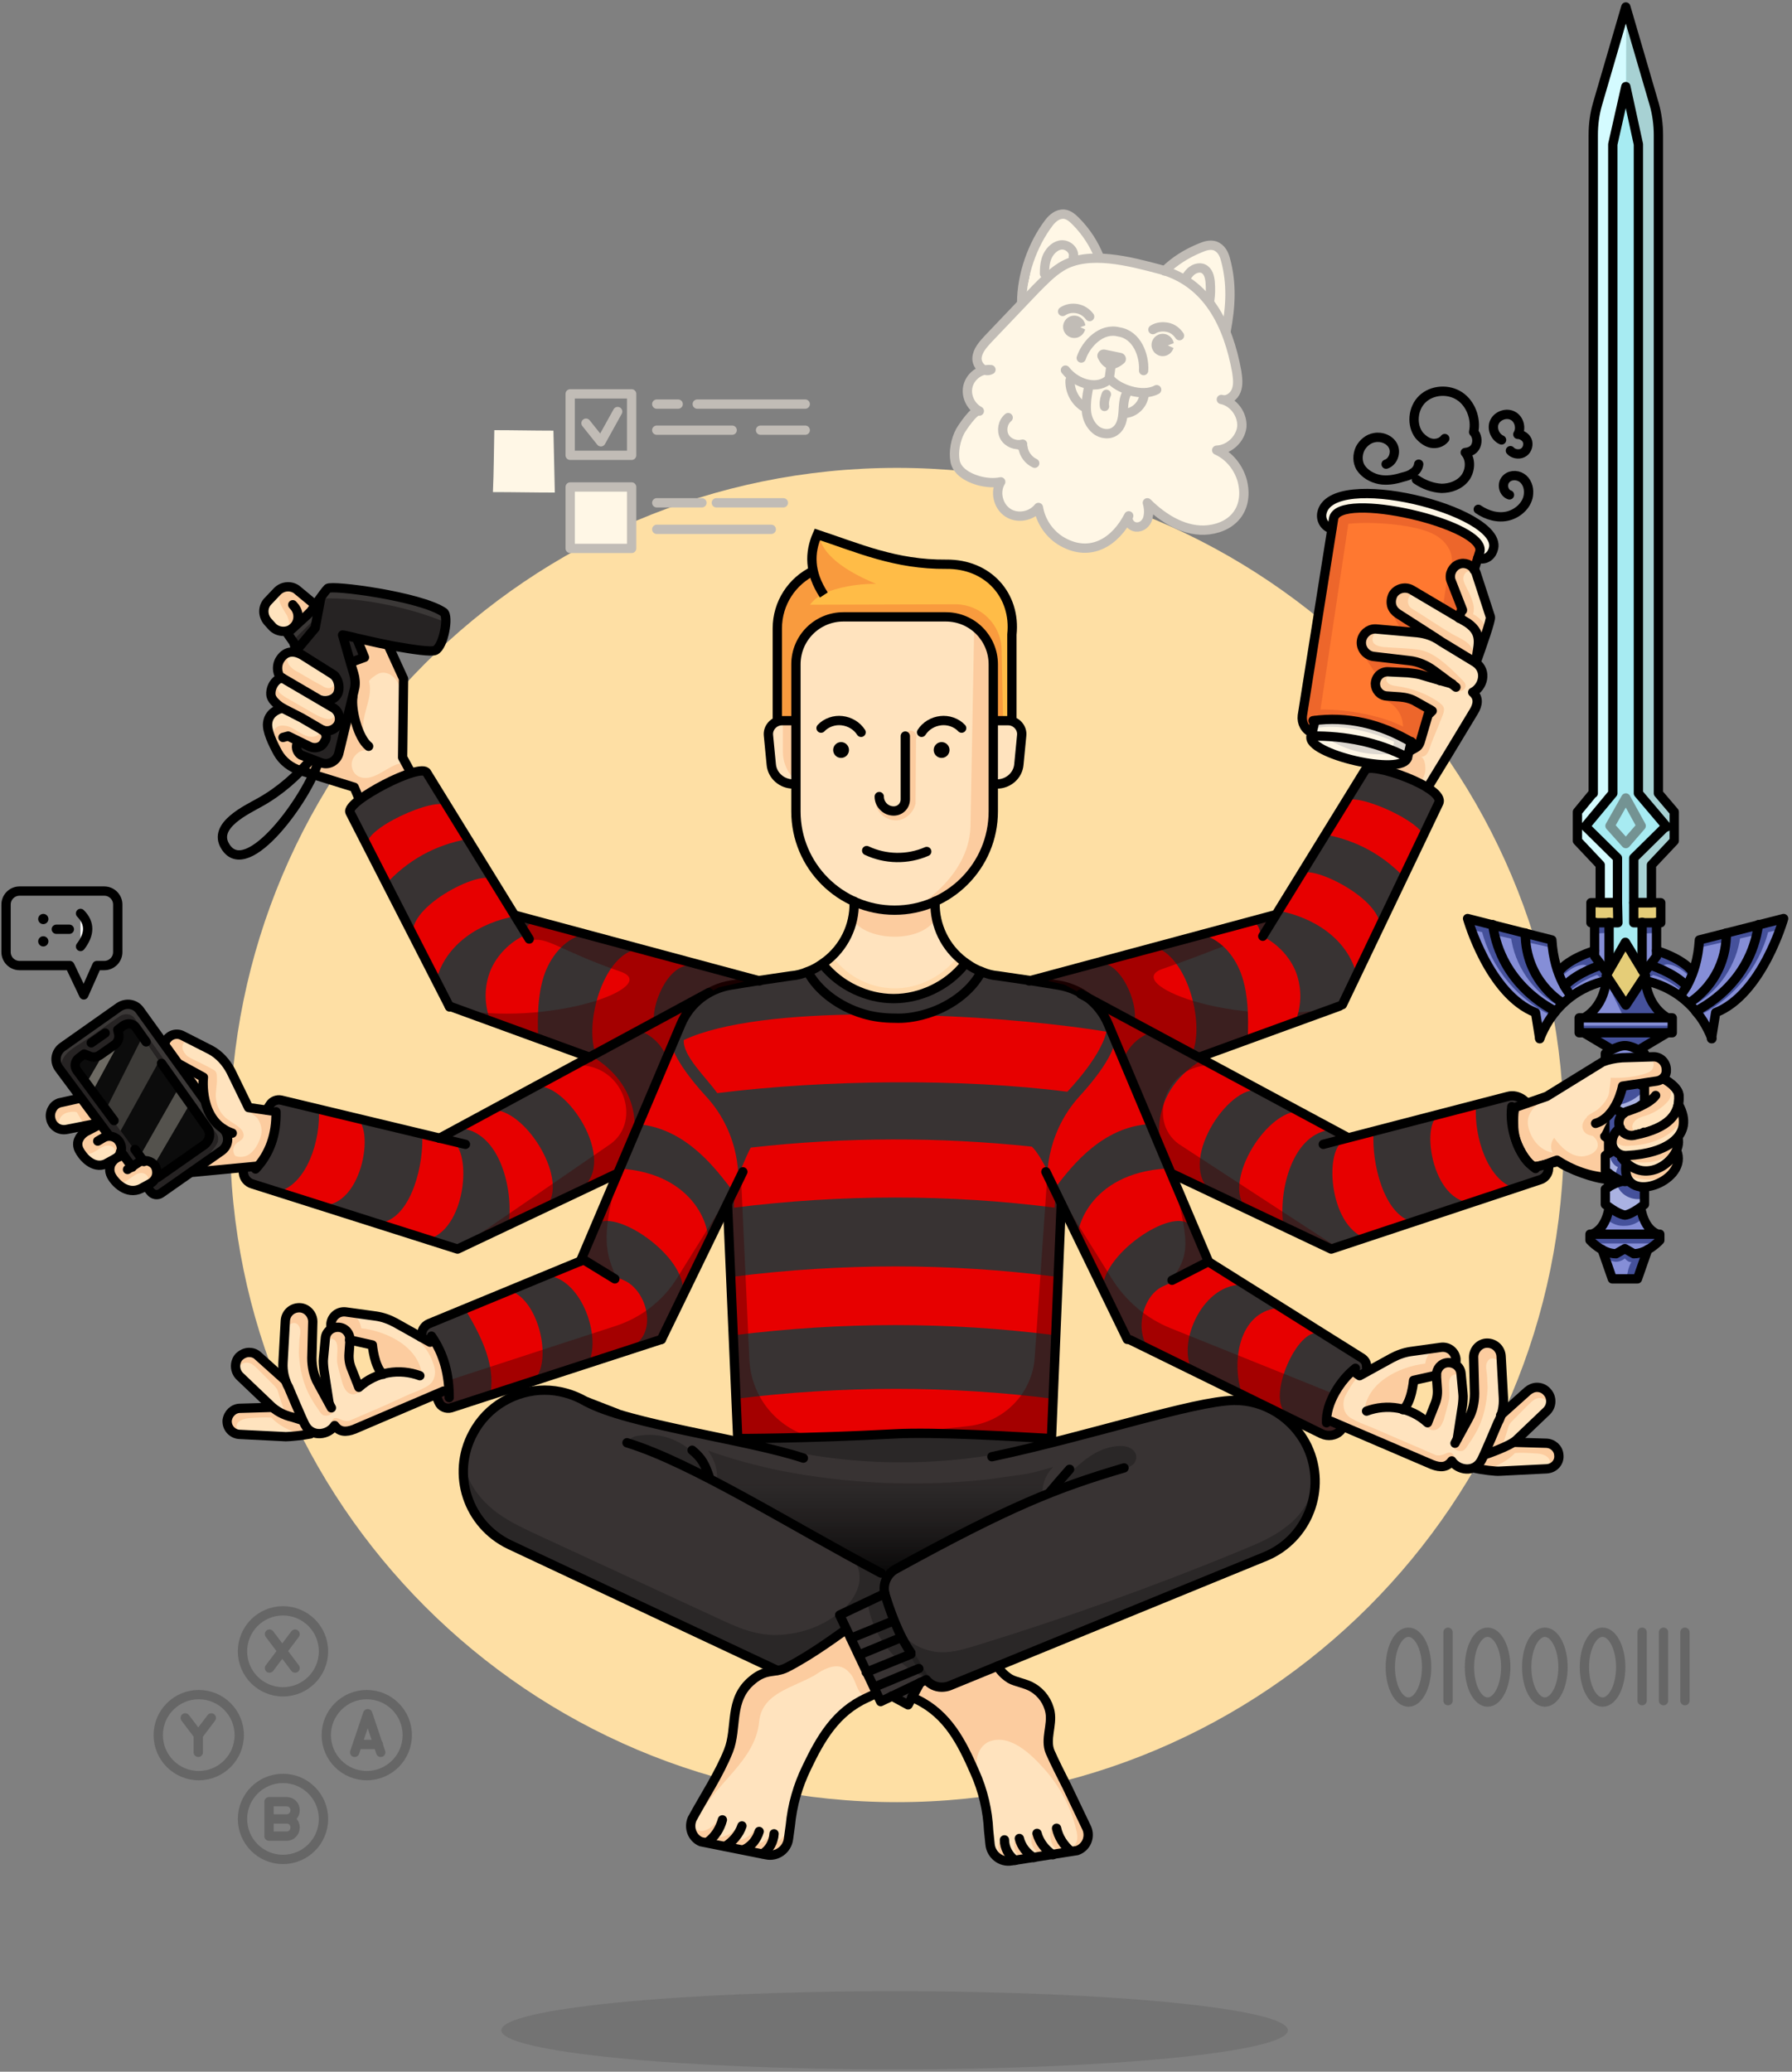 <svg width="385" height="445" viewBox="0 0 385 445" fill="none" xmlns="http://www.w3.org/2000/svg">
<rect x="0" y="0" width="385" height="445" fill="#808080" stroke="none"/>
<path d="M342.5 170.1L342.1 26.7L349.3 2.8L356.3 26.3L355.7 170.3L359.8 174.9L359.7 180.6L354.8 185.8V204.9L343.8 205.4V185.8L338.9 180.6V174.4L342.5 170.1Z" fill="#A7EBF2"/>
<path d="M352 31L349.4 20.3L349.3 2.8L356.3 26.3L355.7 170.3L359.8 174.9L359.7 180.6L354.8 185.8V193.3L351 193.6V184.3L357.5 177.7L351.8 170.4L352 31Z" fill="#A7D1D3"/>
<path d="M346.6 31L349.3 20.3L349.4 2.8L342.4 26.3L343 170.3L338.9 174.9L339 180.6L343.9 185.8V193.3L347.6 193.6L347.7 184.3L341.2 177.7L346.9 170.4L346.6 31Z" fill="#D4FBFF"/>
<path d="M353.2 232.8V237.2C355.6 236.5 357.8 234.7 358.8 232.4C358.5 232.1 358.1 231.6 357.8 231.3C357.8 231.4 357.8 231.4 357.7 231.5C356.3 231.9 354.6 232.3 353.2 232.8ZM27 248.9C27.4 249.4 27.8 250 28.3 250.5C29.2 250.1 30.1 249.8 31 249.7C31.9 249.6 33 250 33.4 250.8C34 251.8 33.5 253.1 32.7 253.9C31.3 255.5 28.8 256 26.9 255.1C25 254.2 23.7 252 24 249.9C22.5 250 20.8 250.1 19.4 249.4C18.1 248.8 17.2 247.5 17 246.1C16.8 244.7 17.3 243.2 18.4 242.2C17.4 242.5 16 242.3 14.9 242.3C13.8 242.3 12.7 242 11.9 241.3C11.1 240.6 10.8 239.3 11.3 238.4C11.8 237.4 13 237 14.1 236.7C15.1 236.4 16.2 236.1 17.2 235.8C18.6 237.8 20 239.7 21.4 241.7C21.9 242.5 22.5 243.2 23.1 243.9C24 243.7 25.1 244.1 25.7 244.9C26.3 245.7 26.3 246.8 25.8 247.7C26.3 248.1 26.6 248.4 27 248.9Z" fill="#FFE3BE"/>
<path d="M24.3 249.7C23.7 250.5 23.5 251.6 23.9 252.5C24.3 253.4 25.2 254.1 26.2 254C27 253.9 27.7 253.3 28.4 252.8C29.1 252.3 29.9 251.8 30.7 252C31.3 252.1 31.8 252.6 31.9 253.2C32 253.8 31.8 254.5 31.3 254.8C32.6 254.8 33.6 253.6 33.7 252.3C33.7 251 32.7 249.9 31.5 249.6C30.3 249.4 28.9 250 28.3 251.1C27.9 250.5 27.2 248.5 26.6 248.2C25.9 248 24.7 249.2 24.3 249.7Z" fill="#FCCC9F"/>
<path d="M24.1 248.8C24.6 248.3 24.9 247.5 24.6 246.8C24.2 246.1 23.2 245.9 22.4 246.2C21.6 246.5 21 247 20.3 247.4C19.6 247.8 18.7 248 18 247.6C17.1 247.1 17 245.8 17.5 244.9C18 244 18.8 243.4 19.7 242.9C20.3 242.5 20.9 242.1 21.6 242.3C22.6 242.5 23 243.6 23.3 244.6C24.2 244 25.7 244.5 26.2 245.5C26.7 246.5 26.3 247.8 25.5 248.6C24.8 249.3 23.8 249.6 22.8 249.7C23.1 249.4 23.7 249.2 24.1 248.8ZM18.2 241.7C17.6 240.8 17.1 239.9 16.5 238.9C15.8 238.7 15.1 238.8 14.4 239C13.7 239.2 13.1 239.7 12.8 240.4C12.5 241.1 12.7 241.9 13.3 242.4C12.6 242 11.9 241.6 11.5 240.9C11.1 240.2 11 239.3 11.4 238.6C11.8 238 12.5 237.6 13.1 237.4C14.5 236.8 15.9 236.4 17.4 236.2C18.5 237.8 19.7 239.4 20.8 241C19.9 241 19.1 241.5 18.2 241.7Z" fill="#FCCC9F"/>
<path d="M355.7 235.3C354.3 237.3 349.6 238.7 349.6 238.7C348.2 239.2 347.4 240.8 348 242.2C348.5 243.5 349.9 244.2 351.3 243.8C358.6 242.3 360.9 239.3 360.7 235.3C360.6 233.5 357.7 231.9 357.7 231.9" fill="#FFE3BE"/>
<path d="M355.7 235.3C354.3 237.3 349.6 238.7 349.6 238.7C348.2 239.2 347.4 240.8 348 242.2C348.5 243.5 349.9 244.2 351.3 243.8C358.6 242.3 360.9 239.3 360.7 235.3C360.6 233.5 357.7 231.9 357.7 231.9" stroke="black" stroke-width="2" stroke-miterlimit="10" stroke-linecap="round" stroke-linejoin="round"/>
<path d="M357.9 232.6C359.2 233.3 359.3 235.5 358.4 236.5C357.2 237.9 355.5 239 353.7 239.6C353 239.8 352.3 240 351.7 240.4C351.1 240.8 350.6 241.5 350.7 242.2C350.8 242.9 351.7 243.5 352.3 243C350.2 244.5 347.2 242.9 348.4 240.2C348.8 239.3 349.6 238.6 350.5 238.2C351.4 237.8 352.4 237.6 353.4 237.4C353.3 235.9 353.4 234.4 353.3 233C354 232.9 354.7 232.8 355.5 232.7C356.1 232.6 356.9 232.4 357.5 232.5C357.6 232.5 357.8 232.6 357.9 232.6Z" fill="#FCCC9F"/>
<path d="M45.2 239.8C46.2 241.9 49.6 242.5 48.4 245.4C47.9 246.4 47 247.2 46.1 247.9C43.2 250.2 40.4 252.6 37.5 254.9C36.6 255.7 35.5 256.5 34.3 256.6C33.1 256.7 31.7 255.6 32 254.4C32.3 253.2 34.2 252 32.9 250.7C32.3 250.1 31.2 250.1 30.5 250.1C30.2 250.1 28.1 250.6 28.1 250.5C27.4 249.5 26.6 248.4 25.8 247.4C25.8 247.3 26 246.5 26 246.3C26 245.8 25.9 245.4 25.6 245C25.1 244.3 24.2 243.7 23.6 243.1C22.2 241.7 20.8 240.2 19.5 238.7C16.9 235.6 14.5 232.4 12.4 229C11.6 227.7 12.7 225.8 13.6 224.6C14.6 223.4 15.8 222.6 17.1 221.7C19.4 220.2 21.7 218.7 24 217.1C25.3 216.2 26.8 215.3 28.3 215.8C29.1 216 29.8 216.7 30.4 217.3C33.1 220.2 34.8 223.6 37.2 226.7C38.9 228.9 40.5 231.1 42 233.3C42.7 234.4 43.7 235.5 44.2 236.7C44.7 237.8 44.7 238.8 45.2 239.8Z" fill="#262323"/>
<path d="M346.8 274.5H346.5C348.4 274.7 350.3 274.9 352.1 275.1C353.1 273.1 353.7 270.9 353.9 268.6C354.9 268 355.8 267.4 356.8 266.8V264.7C354.7 263.9 353.1 261.9 352.6 259.7C353 259.2 353.4 258.8 353.8 258.3C353.8 257.1 353.7 255.8 353.7 254.6C352.6 255 351.3 254.6 350.5 253.8C349.7 253 349.3 251.6 349.7 250.5C349.5 249.9 349.4 249.2 349.2 248.5C347.9 248.1 346.9 246.9 346.8 245.6C346.6 244.3 347.4 242.9 348.5 242.2C347.9 241.6 348 240.6 348.4 239.9C348.8 239.2 349.5 238.7 350.2 238.2C351.3 237.5 352.5 237 353.7 236.5L353.4 232.6C351.9 232.7 350.3 232.8 348.8 232.9C348.5 235.8 346.9 238.6 344.4 240.2C344.5 241.2 344.3 242.5 344.7 243.4C345 244.3 345.3 245 345.3 246.1V256.6C345.3 259 345.2 261.7 343.6 263.5C342.9 264.2 342 264.9 342 265.9C342 266.5 342.3 267.1 342.8 267.5C343.8 268.4 344.4 268.5 345.1 269.7C345.7 271.4 346.4 272.9 346.8 274.5Z" fill="#AAB2E2"/>
<path d="M346.9 238.1C347.5 238.3 348.2 238.6 348.8 238.8C347.8 239.7 347.7 241.4 348.6 242.4C347.7 242.6 347 243.2 346.7 244C346.4 244.8 346.5 245.8 346.9 246.5C347.4 247.2 348.1 247.6 348.5 248.4C348.7 248.8 348.8 249.3 349 249.7C349.2 250.1 349.6 250.5 350.1 250.5C349.4 251.5 349.4 252.9 350.1 253.9C350.8 254.9 352.1 255.4 353.2 255.1V257.4C351.4 257.9 349.4 257.3 348.2 255.9C347 254.5 346.7 252.4 347.6 250.7C346.9 250.4 346.4 249.8 346.1 249.1C345.8 248.4 345.6 247.7 345.5 246.9C345.2 244.5 345.3 242 345.8 239.6C346.3 239.3 346.7 238.7 346.9 238.1ZM353.3 234.1C351.8 235.9 349.6 237.1 347.3 237.4C347.7 236.2 348 234.9 348.4 233.7C350.1 233.4 351.7 233.2 353.4 232.9C353.4 233.3 353.3 233.8 353.3 234.1Z" fill="#45519B"/>
<path d="M345.5 259.8C345.1 262.2 343.5 264.4 341.2 265.3C341.2 266.1 342 266.6 342.7 267C343.3 267.4 344.1 267.8 344.5 268.4C344.7 268.8 344.8 269.2 345 269.6C345.4 271.2 345.9 272.9 346.3 274.5C348.1 274.5 349.9 274.5 351.7 274.6C352.3 272.7 352.8 270.8 353.5 269C355.2 268.6 356.7 267.2 357.2 265.5C354.7 265.1 352.5 262.8 352.7 260.2C353.1 259.9 353.4 259.6 353.7 259.2C351.3 261 347.9 261.1 345.5 259.8Z" fill="#858ED7"/>
<path d="M345 269.8C345.4 270.5 346.1 270.9 346.9 271C347.7 271.1 348.5 270.8 349.1 270.3C349.5 270.8 349.9 271.1 350.5 271.1C349.9 272 349.6 273.5 349.5 274.5C350 274.6 351.3 274.4 351.8 274.4C352.2 272.7 352.5 271.1 352.8 269.4C351.4 269.6 349.9 268.9 349.1 267.6C348.4 269.1 346.6 270.1 345 269.8ZM343 267.1H356.1L355.6 265H342.2L343 267.1ZM345.3 262C346.4 262.9 347.7 263.4 349.1 263.3C350.5 263.3 351.8 262.7 352.8 261.8L352.2 260C351.3 260.7 350.2 261.2 349 261.2C347.8 261.2 346.7 260.7 345.8 260C345.8 260.6 345.5 261.3 345.3 262Z" fill="#45519B"/>
<path d="M192.7 387.1C271.842 387.1 336 322.942 336 243.8C336 164.658 271.842 100.5 192.7 100.5C113.558 100.5 49.4 164.658 49.4 243.8C49.4 322.942 113.558 387.1 192.7 387.1Z" fill="#FEDFA4"/>
<path d="M105.9 105.7C110.3 105.7 114.8 105.8 119.2 105.8C119.1 101.4 119 97 118.9 92.5C114.6 92.5 110.4 92.4 106.2 92.4C106.1 96.9 106.1 101.3 105.9 105.7Z" fill="#FFF7E6"/>
<path d="M357.1 193.7C357.2 194.9 357.2 196.2 357.2 197.4C357.2 197.7 357.2 198 357 198.3C356.9 198.6 356.5 198.8 356.2 198.8C356.3 200.7 356.4 202.3 356.6 204.2C359.4 204.8 361.9 206.2 363.8 208.3C364.4 207.4 364.8 206.3 365 205.3C365.2 204.5 365 202.9 365.3 202.3C366 201.2 370 200.8 371.2 200.4C375 199.4 378.9 198.5 382.6 197.3C382.3 198.4 382.1 199.6 381.7 200.7C379.5 206.2 376.3 211.2 372.3 215.6C371.2 216.7 370 217.8 368.5 217.8C367.9 219.3 367.6 221 367.6 222.6C365.4 216.9 360.1 212.4 354.1 211C354.4 213.7 355.5 216.4 357.3 218.4H358.9V221.8C358.1 221.8 357.3 222 356.6 222.1C355.7 222.9 354.4 223.5 353.7 224.5C353.5 224.8 352.7 227.3 353.5 227.3H344.6C344.8 226.3 345 225.4 345.2 224.4C344.2 223.6 343.2 222.6 342.2 221.9C341.4 221.4 340.5 221.6 339.6 221.5C339.5 220.6 339.6 219.7 339.5 218.8C342.4 217 344.2 213.9 344.5 210.5C338.3 211.8 332.9 216.3 330.7 222.3C330.5 220.6 330.2 218.9 330 217.3C322.5 213.5 317 205.9 315.7 197.6C315.7 197.9 321.3 198.5 321.9 198.6C324.3 199 326.6 199.4 329 199.8C330.5 200.1 332.2 200.5 333 201.8C333.3 202.2 333.4 202.8 333.5 203.3C333.9 205.1 334.4 206.9 334.8 208.7C336.8 206.7 339.3 205.2 342 204.5C342.2 204.4 342.6 204.4 342.8 204.4C342.8 202.5 342.7 200.5 342.7 198.5C342.5 198.6 342.1 198.5 341.9 198.2C341.7 198 341.7 197.7 341.6 197.4C341.4 196.2 341.1 194.6 342.2 194.1C343.8 193.3 347.5 193.6 347.6 196C347.6 196.9 347.2 197.7 346.8 198.5C345.5 201.2 345.3 204.5 346.3 207.3C346.6 206.5 347 205.7 347.8 205.2C348.8 204.6 350.3 204.9 351.2 205.7C352.1 206.5 352.7 207.6 353.2 208.7C353.2 205.1 353.1 201.5 353.1 197.8C351.9 198.1 350.6 197.1 350.6 195.9C350.4 193.2 357.1 193.5 357.1 193.7Z" fill="#D1D1D1"/>
<path d="M365.6 201.6L363.2 208L356.3 204.1L356.5 195L356.6 194.4L351.1 194.3L351.3 198.2L353 199.7L352.7 206.6L345.8 207V199.1L347.5 198.1L347.4 194.2L341.9 194.3L342 194.9L342.2 204L335.3 207.9L332.9 201.5L315.2 197.5C315.2 197.5 319.1 208.9 323.1 212.3C327.1 215.7 329.9 217.3 329.9 217.3L330.4 222C330.4 222 336.5 212.9 343.5 210.8L343.8 213.6C343.1 215.6 341.8 218 339.2 218.4V221.6L344.8 224.2L345 226.5L344.3 226.9H345V227.1L349.1 227L353.2 227.1V226.9H353.9L353.2 226.5L353.4 224.2L359 221.6V218.4C356.4 218 355.1 215.6 354.4 213.6L354.7 210.8C361.7 212.9 367.8 222 367.8 222L368.3 217.3C368.3 217.3 371.1 215.7 375.1 212.3C379.1 208.9 383 197.5 383 197.5L365.6 201.6Z" fill="#858ED7"/>
<path d="M365.7 203.4L382.2 199.7V197.5L365.1 201.8L365.7 203.4ZM332.6 203.4L316.1 199.7V197.5L333.2 201.8L332.6 203.4Z" fill="#45519B"/>
<path d="M365.7 217.8C373.2 214 378.8 206.5 380.3 198.3C379.4 198.5 378.5 198.6 377.6 198.7C376.8 206.4 371.8 213.6 364.7 216.7C365.1 217 365.3 217.5 365.7 217.8ZM332.6 217.8C325.1 214 319.5 206.5 318 198.3C318.9 198.5 319.8 198.6 320.7 198.7C321.5 206.4 326.5 213.6 333.6 216.7C333.2 217 333 217.5 332.6 217.8Z" fill="#45519B"/>
<path d="M364.1 215.8C369.4 212.8 373.1 207.2 373.9 201.2V200.4C373 200.7 372 200.6 371.1 200.9C371 206.6 368 212.2 363.2 215.3C363.5 215.4 363.8 215.6 364.1 215.8ZM334.4 215.8C329.1 212.8 325.4 207.2 324.6 201.2V200.4C325.5 200.7 326.5 200.6 327.4 200.9C327.5 206.6 330.5 212.2 335.3 215.3C335 215.4 334.7 215.6 334.4 215.8ZM353.2 200.5C354.1 200.5 354.9 200.4 355.8 200.4V198.4H353.5C353.4 199.1 353.2 199.8 353.2 200.5ZM342.8 200.5C343.7 200.5 344.5 200.4 345.4 200.4V198.4H343.1C343 199.1 342.8 199.8 342.8 200.5ZM344.4 207.8C344.3 208.6 344.2 209.4 344.1 210.1C344.1 210.1 343.5 209.8 343.5 209.7C343.3 209.6 343.1 209.4 342.9 209.2C342.3 208.7 341.9 208 341.2 207.6C340.5 207.1 340 207.2 339.2 207.4C337.9 207.8 337.1 208.4 335.5 209.7C335.3 209.6 335.2 209.5 335.1 209.2C335 208.9 334.9 208.6 335.1 208.3C335.2 208.1 335.4 208 335.6 207.9C336.1 207.6 336.6 207.4 337 207.1C337.1 207 338 206.4 338 206.3C339.3 205.5 340.7 204.7 342 203.9C342.1 203.8 342.3 203.7 342.4 203.7C342.5 204.5 342.8 205.2 343.1 205.9C343.2 206.2 343.4 206.5 343.6 206.8C343.8 207.1 344.4 207.7 344.4 207.8ZM354 207.7C354.1 208.5 354.2 209.3 354.3 210C354.3 210 354.9 209.7 354.9 209.6C355.1 209.5 355.3 209.3 355.5 209.1C356.1 208.6 356.5 207.9 357.2 207.5C357.9 207 358.4 207.1 359.2 207.3C360.5 207.7 361.3 208.3 362.9 209.6C363.1 209.5 363.2 209.4 363.3 209.1C363.4 208.8 363.5 208.5 363.3 208.2C363.2 208 363 207.9 362.8 207.8C362.3 207.5 361.8 207.3 361.4 207C361.3 206.9 360.4 206.3 360.4 206.2C359.1 205.4 357.7 204.6 356.4 203.8C356.3 203.7 356.1 203.6 356 203.6C355.9 204.4 355.6 205.1 355.3 205.8C355.2 206.1 355 206.4 354.8 206.7C354.6 207.1 354 207.6 354 207.7Z" fill="#45519B"/>
<path d="M337.4 212.7C339.5 210.9 342.1 209.6 344.8 208.9C344.5 208.5 344.2 208 343.9 207.5C341.2 208.2 338.6 209.6 336.7 211.6C336.9 212 337.1 212.4 337.4 212.7ZM361.3 212.9C359.4 211 356.3 209.6 354.2 209.2C354 208.8 354.3 208 354.8 207.8C355.3 207.7 355.8 207.8 356.2 208C358.4 208.8 360.5 210 362.2 211.5C362 212 361.6 212.4 361.3 212.9ZM345.7 212L348.9 218.6H357.7L352.4 211.4L350 215.7L345.7 212ZM339.3 220.3H359V221.8H339.3V220.3Z" fill="#45519B"/>
<path d="M343 222.9C343.8 223.8 344.7 224.7 345.5 225.6C347.5 224.5 350.1 224.7 352 226C353.9 224.4 355.8 223 358.1 222C353.1 221.2 348 221.7 343 222.9Z" fill="#45519B"/>
<path d="M352.1 198.3C351.8 198.3 351.5 198.3 351.3 198.1C351.2 198 351.2 197.8 351.2 197.6C351.1 196.5 351 195.3 351 194.2C352.6 193.7 354.3 193.5 355.9 193.4C356.2 193.4 356.6 193.4 356.9 193.7C357.1 193.9 357.1 194.3 357.1 194.7C357.1 195.4 357 196.1 357 196.8C357 197.5 357.1 197.9 356.3 198L352.1 198.3ZM342.7 198.6C342.4 198.6 342.1 198.6 341.9 198.4C341.8 198.3 341.8 198.1 341.8 197.9C341.7 196.8 341.6 195.6 341.6 194.5C343.2 194 344.9 193.8 346.5 193.7C346.8 193.7 347.2 193.7 347.5 194C347.7 194.2 347.7 194.6 347.7 195C347.7 195.7 347.6 196.4 347.6 197.1C347.6 197.8 347.7 198.2 346.9 198.3L342.7 198.6ZM345 209.5C346.5 211.4 347.9 213.3 349.4 215.2C351.1 213.3 352.6 211.2 353.9 208.9L349.4 203.2C347.8 205.3 346.5 207.3 345 209.5Z" fill="#E5CD78"/>
<path d="M188.9 365.3C189.8 365 190.6 364.8 191.5 364.5C192.6 365.1 193.7 365.7 194.9 366.3C196.2 364.4 197.3 362.5 198.6 360.7C199.5 361.9 201.1 362.5 202.6 362.3C204.1 362.2 205.5 361.5 206.9 360.9L274.3 333.3C278.6 330.6 281.6 325.6 282.3 320.5C282.9 315.4 281.2 310.1 277.7 306.4C272.7 301.1 264.6 299.1 257.9 302L225.5 309.9L221.9 308.5L187.9 308L158.1 310L131.1 303.6C123.2 298.6 114.4 297 107.4 301.9C100.5 306.8 97.8 316.9 101.4 324.6C103.8 329.6 109 333 114.3 334.5L165.8 358.8C168.6 358.8 171.3 357.7 173.6 356.2C174.9 355.4 176 354.5 177.2 353.5C178.2 352.7 179.3 351.5 180.6 351.3C181.2 351.2 181.9 351.4 182.4 351.8C183.1 352.4 183.2 353.5 183.6 354.3C184.2 355.5 184.8 356.8 185.4 358.1C186.5 360.4 187.7 362.8 188.9 365.3Z" fill="#383333"/>
<path opacity="0.4" d="M194.2 351.2C195.7 353.4 199.3 354.8 202 354.9C204.7 355 207.3 354.2 209.9 353.4C229.1 347.5 248.1 340.7 266.7 333C270.1 331.6 273.5 330.2 276.4 327.9C279.3 325.7 281.6 322.5 282.1 318.9C283.5 322 281.9 326 279.5 328.4C277.1 330.9 274 333.4 270.9 334.7C251.7 343.1 232.4 350.4 213.3 358.7C209.6 360.3 203.4 362.5 201.7 362C197.6 360.9 194.9 355 194.2 351.2Z" fill="#161414"/>
<path opacity="0.4" d="M186.4 344C187.3 351.5 192.8 358.3 200 360.8C196 354.9 192.9 348.5 190.6 341.8C189.2 342.5 187.8 343.3 186.4 344ZM233.2 313.5C233.3 313.4 233.4 313.3 233.5 313.3C235.5 311.8 237.9 310.7 240.4 310.6C241.7 310.5 243.3 310.9 243.9 312.1C244.3 312.8 244.1 313.8 243.6 314.4C242.5 315.6 238.9 316 237.4 316.4C234.8 317.2 232.1 317.9 229.5 318.7C229 318.8 228.1 319.4 227.6 319.2C226.6 318.7 227.6 318.4 228 318.1C229.7 316.5 231.4 314.9 233.2 313.5ZM145.2 309.5C148.6 311.1 151.4 314 152.8 317.5C147.7 315.3 142.7 313.1 137.6 310.9C134.8 309.7 134.6 308.6 137.9 308.3C140.4 308 143 308.4 145.2 309.5Z" fill="#161414"/>
<path opacity="0.4" d="M172.7 356C173.9 355.4 175 354.7 176.1 354.1C176.7 353.8 181.8 351.4 181.5 350.7C181.1 349.6 180.6 348.5 180.2 347.4C182.8 344.8 186.3 343.1 189.9 342.5C190.3 340.9 190.6 339.4 191 337.8C188.2 336.7 185.4 335.6 182.7 334.4C184.5 335.8 185.1 338.5 184.4 340.8C183.7 343.1 182.2 344.9 180.3 346.4C176.4 349.6 171.3 351.2 166.3 351.2C160.8 351.1 156.3 348.5 151.4 346.3L115.7 329.8C112.1 328.1 108.5 326.5 105.5 323.9C102.5 321.3 100.1 317.8 99.7 313.9C98.5 319.1 101.1 324.4 105 328.2C108.9 332 113.8 334.3 118.7 336.5C130.1 341.8 141.5 347 152.8 352.3C154.8 353.2 156.8 354.2 158.7 355.1C161 356.2 162.8 357.7 165.4 357.9C168.2 358.1 170.5 357.2 172.7 356ZM160.7 308.7C164.2 310.5 168 311.4 171.8 312.1C189.5 315.4 207.9 314.6 225.3 309.9C207.1 307.6 188.6 307 170.3 309.1C167.1 308.9 163.8 308.9 160.7 308.7Z" fill="#161414"/>
<path opacity="0.8" d="M152.1 311.6C157.3 313.4 162.3 314.8 167.7 315.9C182.5 318.8 197.8 319.4 212.8 317.7C215.1 317.4 217.5 317 219.8 316.7C222 316.4 224.1 315.7 226.3 315.1C224.6 316.7 223.8 319 224 321.3C218.1 323.5 212.3 326.2 206.6 329C203.8 330.4 201 331.9 198.3 333.4C196.9 334.2 195.5 335 194.1 335.9C193.6 336.2 190.2 337.9 190.2 338.4C189.9 338.6 186.3 336.3 185.8 336.1C184.2 335.3 182.7 334.4 181.1 333.6C178 331.9 174.9 330.3 171.8 328.6C166 325.5 160.1 321.6 153.8 319.5C154.5 316.7 153.8 313.8 152.1 311.6Z" fill="url(#paint0_linear_202_324)"/>
<path d="M225.9 308.1L228.3 259.4L242.2 287.6L286 308.5C289.9 304.2 292.1 298.9 293.1 292.7L259.6 270.9L252.1 253.1L286 268.3L331.3 252.5L332.8 250.8C328 252 321.7 240.8 327.2 236.7L325.1 235.3L289 244.7L257.6 227L287.8 216C287.8 216 308.1 173.8 308.5 172.7C309.4 169.9 294.5 163.3 292.7 165.6L273.7 196.4L221.2 210.5L212 209.2L207.2 207C204.1 210.7 199.9 213.2 195.1 214C190.4 214.7 185.4 213.7 181.3 211.1C179.4 209.9 178.3 209.3 177.2 207.4C173 209.9 167.7 210.6 162.8 210.1L110.7 196.4L91.7 165.6C84.9 166.4 79.3 169.1 75.1 174.1L96.5 215.9L126.7 226.9L94.4 244.3C91.8 243.7 89.1 243.1 86.5 242.5L70.9 238.9C68.7 238.4 66.6 237.9 64.4 237.4C63.6 237.2 62.8 237 61.9 236.8C60.9 236.6 59.7 235.9 58.7 236.3C58.1 236.6 57.6 237.1 57.5 237.7C58.2 237.8 58.7 238.3 58.9 239C59.5 241 58.6 243.7 57.9 245.5C56.8 248.2 55.1 251.5 51.7 250.9C51.8 250.9 52.2 251.9 52.2 252.1C52.5 252.5 52.8 252.9 53.2 253.3C53.7 253.7 54.1 254 54.7 254.1C55.4 254.3 56.2 254.6 56.9 254.8C58.9 255.5 61 256.1 63 256.8C68.2 258.5 73.4 260.1 78.6 261.8L92.7 266.3C94.5 266.9 96.4 267.5 98.2 268.1L132.5 252.1L125.3 270.4C121.6 272 117.8 273.7 114.1 275.3C110.7 276.8 107.2 278.3 103.8 279.9C102.3 280.6 100.7 281.5 99 281.8C96.7 282.2 94.4 283.1 92.4 284.2C91.6 284.6 90.8 285.1 90.7 285.9C90.6 286.6 91.1 287.3 91.7 287.6C92.2 287.9 93 287.9 93.5 288.2C93.9 288.5 94.1 289.2 94.3 289.6C94.9 290.8 95.4 292.1 95.8 293.5C96.2 294.8 97 297 95.9 298.1C95.5 298.5 95 298.8 94.7 299.2C94.3 299.9 94.4 300.9 95 301.4C96.2 302.5 99.4 301 100.8 300.5C102.9 299.9 105 299.2 107 298.6C112.3 297 117.7 295.3 123 293.7C127.8 292.2 132.5 290.8 137.3 289.3C138.9 288.8 140.6 288.3 142.2 287.8L156.3 259.1L158.7 309.2L195.8 307.6L225.9 308.1Z" fill="#383333"/>
<path d="M136.2 289C141.3 285.8 138.9 276.9 133.8 274.9C130.8 273.5 126.4 273.6 125 270.1C123.5 271.2 119.6 273.3 117.8 274C124.6 274.9 128.8 285.9 126.8 291.9C129.8 290.8 133.1 290.2 136.2 289Z" fill="#E70000"/>
<path d="M214.9 357.8C215.3 359.5 216.8 360.6 218.4 361.4C220 362.1 221.7 362.6 223.1 363.5C224.5 364.4 225.5 365.8 225.5 367.5C225.7 370.6 224.4 374.2 225.9 377C228.1 381.2 230.2 385.4 232.4 389.5C233 390.7 233.6 391.9 233.8 393.3C233.9 394.6 233.4 396.3 232.1 396.7C228.3 398 224.4 399 220.5 399.5C219 399.7 217.5 399.8 216.1 399.4C214.7 399 213 399.1 213 397.6C212.8 392 211.8 388 210.4 382.5C208.4 374.9 203.1 368.2 196.2 364.3C196.8 364.3 199.1 360.6 199 360.6C199.6 361.1 200.2 361.5 200.9 361.9C203.3 363 206.1 361.4 208.3 360.5C210.3 359.6 212.7 358.6 214.9 357.8Z" fill="#FFE3BE"/>
<path d="M222.2 393.1C221.6 394 221.4 395.1 221.7 396.1C222 397.1 222.8 398 223.7 398.4L225.2 398.1C223.8 396.7 222.6 395 222.2 393.1ZM218.5 394.2C217.9 395.1 217.7 396.2 218 397.2C218.3 398.2 219.1 399.1 220 399.5L221.5 399.2C220 397.8 218.9 396.1 218.5 394.2ZM215.6 394.4C214.8 395.1 214.4 396.2 214.5 397.2C214.6 398.2 215.1 399.2 216 399.8H217.5C216.4 398.2 215.6 396.3 215.6 394.4ZM226.2 392.2C225.6 393.1 225.5 394.3 225.8 395.4C226.1 396.5 226.9 397.4 227.9 397.8C228.3 397.7 228.8 397.6 229.2 397.5C227.9 395.9 226.8 394.1 226.2 392.2Z" fill="#FCCC9F"/>
<path d="M198 364.8C204.1 369.8 208.6 376.6 211.1 384.1C210.4 382.3 209.7 380.5 209.8 378.7C209.8 376.8 210.8 374.8 212.5 374.1C217 372.3 221.6 376.9 224.3 379.9C227.6 383.6 230.1 388.1 231.2 393C231.4 393.8 231.6 394.7 231.3 395.6C231 396.4 230.1 397.1 229.3 396.8C230.6 397.5 232.3 396.7 233 395.5C233.7 394.3 233.6 392.7 233.2 391.3C232.7 389.9 231.9 388.7 231.1 387.5C228.9 383.9 227.2 380 226.2 376C225.7 373.9 225.6 372.3 225.7 370.2C225.8 368.2 225.6 366.1 224.3 364.4C223.2 362.9 221.6 362 219.9 361.2C218.1 360.2 216.3 359.3 214.5 358.3C212.9 357.4 210.7 358.6 209.1 359.4C207.4 360.2 205.8 361.1 203.9 361.5C202.1 361.9 200 361.8 198.6 360.7C197.9 361.9 197.1 363.2 196.4 364.5C196.8 364.6 197.7 364.5 198 364.8Z" fill="#FCCC9F"/>
<path d="M127.9 263.2C131.5 259 147.6 269.7 146.7 277.7L151.9 267.6C153.1 264.7 149.8 252 133 251L127.9 263.2ZM158.6 254.3C158.6 254.3 157.7 254.7 157.2 255.5C154.4 252 147.9 242.5 137.3 241.5L144.1 223.8C144.1 223.8 144.3 227.4 151.6 235.4C159.6 244 158.6 254.3 158.6 254.3Z" fill="#E70000"/>
<path opacity="0.4" d="M124.7 270.4C127.1 272.1 129.8 273.6 132.5 274.7C130.1 269 129.1 266 132.6 253C130.1 258.8 127.1 264.6 124.7 270.4Z" fill="#3F0202"/>
<path d="M143.4 227.7C142.6 224.9 140.4 222.6 137.7 221.5C141 219.1 144.5 217.1 148.2 215.3C147 219.5 144.2 223.4 143.4 227.7ZM76.2 240.1C72.6 239.5 72.1 238.9 68.5 238.3C68.9 244.8 66 254.2 60 255.9C63.6 257 64.2 257.6 67.8 258.7C77.8 261 80.9 241.4 76.2 240.1ZM96.7 245C93.1 244.4 94.2 244.1 90.7 243.5C91.1 250 88.5 260.8 82.5 262.5C86.1 263.6 88.6 264.9 92.3 266.1C100.5 263.4 101.4 246.2 96.7 245ZM106.2 238.4C103.3 240.5 102.4 240.3 99.4 242.4C108 243.7 110.4 256.9 109.2 263.2C112.4 261.4 114.3 260.6 117.3 259.2C122.3 253.9 113.5 238.9 106.2 238.4ZM125.6 254.7C132.4 248.1 120.6 231 114.3 233.6L127.2 226.9C137.1 232.8 138.8 243.6 133.1 251.4L125.6 254.7Z" fill="#E70000"/>
<path opacity="0.4" d="M124 228.8C133.9 228.6 138 240.7 131.2 245.7L98.3 268.3L132.3 253.1L147.8 216.2L124 228.8Z" fill="#3F0202"/>
<path d="M241.2 228.1C242 225.3 244.2 223 246.9 221.9C243.6 219.5 240.1 217.5 236.4 215.7C237.6 219.9 240.4 223.8 241.2 228.1ZM309.4 239.5C313 238.9 313.5 238.3 317.1 237.7C316.7 244.2 319.6 253.6 325.6 255.3C322 256.4 321.4 257 317.8 258.1C307.8 260.4 304.8 240.7 309.4 239.5ZM289.1 244.9C292.7 244.3 291.6 244 295.1 243.4C294.7 249.9 297.3 260.7 303.3 262.4C299.7 263.5 297.2 264.8 293.5 266C285.3 263.3 284.4 246.1 289.1 244.9ZM259.8 255.5C253 248.9 264.8 231.8 271.1 234.4L258.2 227.7C248.3 233.6 246.6 244.4 252.3 252.2L259.8 255.5ZM278.8 238.7C281.7 240.8 282.6 240.6 285.6 242.7C277 244 274.6 257.2 275.8 263.5C272.6 261.7 270.7 260.9 267.7 259.5C262.7 254.2 271.5 239.2 278.8 238.7Z" fill="#E70000"/>
<path opacity="0.4" d="M260.4 228.8C250.5 228.6 246.4 240.7 253.2 245.7L287.4 268L252.1 253.1L236.6 216.2L260.4 228.8Z" fill="#3F0202"/>
<path d="M181 350C178.2 353.1 174.6 355.5 170.7 357C166.9 358.4 162.6 359.1 159.9 362.1C158.5 363.7 157.8 365.7 157.5 367.7C157.2 369.7 157.8 371.5 157.2 373.4C155.9 377.8 153.8 382 151.1 385.8C150.2 387.1 149.2 388.4 148.6 389.9C148.1 391.4 148.1 393.2 149.1 394.5C150 395.6 151.4 396 152.8 396.4C155.2 397 157.5 397.7 159.9 398.3C162 398.9 164.4 399.4 166.4 398.5C168.1 397.7 169.1 396 169.7 394.2C170.2 392.4 170.3 390.6 170.5 388.7C171.6 379.5 176.8 370.9 184.4 365.6C185.6 364.8 187.2 364.3 188.5 363.7C186.1 359.1 183.5 354.6 181 350Z" fill="#FFE3BE"/>
<path d="M167.6 397.4C167.3 397.6 166.9 397.8 166.5 397.8C166.1 397.8 165.7 397.5 165.6 397.1C165.6 396.8 165.7 396.5 165.9 396.4C166.1 396.2 166.4 396.1 166.6 395.9C167.5 395.4 168.2 394.6 168.9 393.9C169.5 395 168.5 396.7 167.6 397.4ZM164 395.6C163.6 395.8 163.1 395.9 162.7 396.2C162.3 396.5 161.9 396.9 162 397.4C162.1 397.9 162.6 398.2 163.1 398.2C163.6 398.2 164 397.9 164.4 397.6C165.3 396.8 165.8 395.6 165.8 394.5C165.8 394.3 165.8 393.8 165.6 393.7C165.4 393.6 165.3 394.1 165.3 394.3C165 394.8 164.5 395.3 164 395.6ZM159 395.2C158.6 395.3 158.1 395.3 157.8 395.7C157.5 396.1 157.8 396.7 158.3 396.9C158.8 397.1 159.3 397 159.7 396.8C160.8 396.4 161.7 395.5 162.1 394.4C162.2 394.2 162.7 393 162.1 393.1C161.9 393.1 161.7 393.6 161.6 393.7C161.4 393.9 161.2 394.1 160.9 394.3C160.3 394.8 159.7 395.1 159 395.2ZM158.8 391.8C158.7 393.4 158 394.9 156.7 395.8C156.3 396.1 155.8 396.4 155.3 396.4C154.8 396.5 154.2 396.3 153.9 396C153.5 395.6 153.4 394.8 154.1 394.7C154.7 394.6 155.3 394.6 155.9 394.3C157.2 393.9 158.2 392.9 158.8 391.8ZM154.4 390.4C153.9 391.5 153 392.5 151.9 393C151.4 393.2 150.8 393.4 150.2 393.2C149.6 393.1 149.1 392.6 149.1 392C148.9 393 148.9 394.2 149.7 394.9C150.4 395.5 151.5 395.6 152.3 395.2C153.1 394.8 153.7 394 154.1 393.1C154.5 392.2 154.3 391.3 154.4 390.4Z" fill="#FCCC9F"/>
<path d="M182.5 359.3C180.5 356.9 177.7 358 175.1 359.8C170.5 362.5 163.7 363.6 163.1 369.8C162.2 379.4 151.1 384.3 148.7 393.8C148.3 389.1 151.6 385.2 153.8 381.4C157.9 375.8 157.6 368.5 160.3 362.5C162.4 359.5 165.8 359.2 168.9 357.9C173.6 356.1 176.9 352.2 181.5 350.4C183.8 354.7 186 359.1 188.3 363.4C188.3 363.5 186.5 364.3 186.3 364.3C184.1 364.5 184 360.6 182.5 359.3Z" fill="#FCCC9F"/>
<path d="M114.9 296.3C118.7 291.9 115.6 279.4 109.9 277.4C107.1 278.5 102.9 280.4 100.1 281.5C103.3 286.9 106.4 293 105.4 299.2C108.9 298.1 111.6 297.4 114.9 296.3Z" fill="#E70000"/>
<path opacity="0.4" d="M96.4 296.5L132.3 284.8C137.8 283 142.6 279.3 145.6 274.3L159.7 251.7L142.1 287.6L97.6 302.1C96.7 302.1 95.7 302.4 94.8 302.1C93.9 301.8 93.2 301 92.9 300.2C94.1 299.8 95.5 299.5 96.7 299.2C96.2 297.4 97.1 298.3 96.4 296.5Z" fill="#3F0202"/>
<path d="M255.7 263.2C252.1 259 236 269.7 236.9 277.7L231.7 267.6C230.5 264.7 233.8 252 250.6 251L255.7 263.2ZM266.7 299C264.6 292.4 266.2 282 274.3 281C277.1 282.1 280.6 285.3 283.4 286.4C278.7 285.1 272.1 300.3 276.3 303.5C272.8 302.4 270 300.1 266.7 299ZM248.3 291C243.2 287.8 245 278.2 250.1 276.2C253.1 274.8 256.8 273.1 260.4 271.2C258.8 272.1 265.7 275.3 267.5 276C258.6 275.2 252.8 288.3 256.1 294.2C253 293.2 251.3 292.2 248.3 291Z" fill="#E70000"/>
<path opacity="0.4" d="M251.7 274.9C255.8 269.4 255.2 266.5 252.7 255.7L259 270.4C256.8 272 254.2 273.5 251.7 274.9Z" fill="#3F0202"/>
<path opacity="0.4" d="M286.8 299.5L251.5 285.3C246.3 283.2 241.9 279.5 238.9 274.7L224.6 251.8L242.2 287.7L284 308C284.9 308 285.9 308.3 286.8 308C287.7 307.7 288.4 306.9 288.7 306.1C287.5 305.7 286.1 305.4 284.9 305.1C285.6 303.2 286.1 301.3 286.8 299.5Z" fill="#3F0202"/>
<path d="M225 254.3C225 254.3 225.9 254.7 226.4 255.5C229.2 252 235.7 242.5 246.3 241.5L239.5 223.8C239.5 223.8 239.3 227.4 232 235.4C224.1 244 225 254.3 225 254.3Z" fill="#E70000"/>
<path d="M325.4 238.3C323.8 243.2 328.5 250.6 331.1 250.1C332.4 250 333.6 249.9 334.9 249.8C337.6 252 341.2 253.1 344.7 253.2C344.6 252.3 344.7 251.2 344.8 250.3C344.9 249.4 345.3 248.4 346.1 247.8C345.7 246.8 345.6 245.7 345.7 244.7C344.8 243.5 344.4 241.9 344.8 240.5C341.5 238.5 338.4 236 335.4 233.5C332.3 235.4 328.8 237.1 325.4 238.3Z" fill="#FFE3BE"/>
<path d="M341.8 241.2C341.4 241.7 341.3 242.4 341.5 243C341.9 244 342.9 244.3 343.2 245.4C343.7 247.3 341.5 248.3 339.9 248.4C337.4 248.4 335.3 246.4 333.9 244.4C333.2 245.3 333 246.6 333.6 247.6C330.9 247.1 329.1 244.9 328.4 242.3C328.1 241.1 328.2 240 328.8 239C329.1 238.5 329.4 238 329.9 237.6C330 237.5 331.3 236.7 331.3 236.6C331.3 236.8 328.7 237.3 328.4 237.4C327.4 237.5 326.5 237.8 325.6 238.3C324.7 242.8 326.3 247.8 329.8 250.9C331.5 251 333.2 250.4 334.6 249.5C336.3 250.2 338.1 250.6 339.7 251.3C341.3 252 343 252.7 344.8 252.6C344.5 251.6 344.6 250.4 345 249.4C345.3 248.5 345.9 247.7 346 246.7C346.1 245.9 345.8 245 345.5 244.2C345.2 243.3 345 242 344.5 241.2C343.8 240.4 342.6 240.3 341.8 241.2Z" fill="#FCCC9F"/>
<path d="M226.6 300.5V309H225.7C218.3 308.6 200.8 307.5 192 308C173.3 309 158.4 309 158.4 309H157.7V300.5C181.1 297.6 204.1 297.6 226.6 300.5ZM226.6 286.8C203.9 283.9 181 283.9 157.7 286.8V274.2C181 271.3 204 271.3 226.6 274.2V286.8ZM226.6 259.4C203.9 256.5 181 256.5 157.7 259.4V254.7C157.7 254.7 160.6 247.6 161.3 246.5C181.7 244.2 201.9 244.2 221.7 246.3C223.9 248.4 226.8 255.2 226.8 255.2L226.6 259.4Z" fill="#E70000"/>
<path opacity="0.4" d="M159.2 252.7L161 292.1C161.4 300 166.8 306.7 174.4 308.7L158.6 309.4L156.2 258.6L159.2 252.7ZM225 252.7L222.3 291.6C221.8 299.2 215.8 305.4 208.2 306.3L191.2 308.2L225.6 309.5L228 258.7L225 252.7Z" fill="#3F0202"/>
<path d="M237.7 221.6C236.5 227.1 229.3 234.5 229.3 234.5C206.6 231.6 177.3 231.9 154.1 234.8C151.5 231.2 146.7 226.8 146.9 223.4C155.2 219.5 170 218 185.6 217.9C187.7 218.5 189.9 218.8 192.2 218.8C194.3 218.8 196.3 218.6 198.2 218.1C213.6 218.5 228.6 220.1 237.7 221.6Z" fill="#E70000"/>
<path d="M316.7 315.3C321.7 316.8 327.2 316.8 332.2 315.4C333.4 315.1 334.7 314.4 334.9 313.2C335 312.5 334.6 311.8 334.1 311.3C333.6 310.8 332.9 310.6 332.2 310.4C330.2 309.8 328 309.6 325.9 309.9C327.7 308.3 329.4 306.5 331.3 304.9C332.3 304 333.5 302.9 333.5 301.5C333.6 300 332.3 298.6 330.8 298.3C329.3 298 327.8 298.6 326.6 299.5C325.4 300.4 324.5 301.7 323.6 302.9C323.4 299.6 323 296.4 322.8 293.1C322.7 292.2 322.7 291.3 322.4 290.5C322.1 289.7 321.5 288.9 320.7 288.6C319.2 288 317.5 289.3 316.9 290.8C316.3 292.3 316.5 294 316.5 295.6C316.5 299 315.9 302.5 314.6 305.7C314.7 302.6 314.2 299.4 313.8 296.3C313.7 295.5 313.6 294.7 313.2 294C312.8 293.3 312 292.7 311.2 292.8C310.3 292.9 309.6 293.7 309.3 294.5C309 295.3 309.1 296.3 309 297.2C308.9 300 308 302.7 306.5 305.1C305 304.4 303.5 303.7 302.1 303C302.9 301 303.3 298.8 303.3 296.6C304.7 296.8 306.4 296.6 307.8 296.4C309.2 296.2 310.6 295.6 311.4 294.5C312.2 293.4 312.4 291.7 311.5 290.6C310.4 289.3 308.4 289.3 306.7 289.5C303.8 290 301 290.8 298.4 292.1C297 292.7 295.8 293.6 294.5 294.3C293.4 294.9 292.1 294 290.8 294.7C289.8 295.2 289.1 296.2 288.5 297.1C287.7 298.4 287.1 299.7 286.6 301.1C286.2 302.2 286 303.4 286.3 304.6C286.7 305.9 287.5 306.2 288.5 306.7C289.6 307.2 290.6 308.1 291.7 308.7C294.2 310 296.9 310.8 299.6 311.7C302.1 312.5 304.6 313.4 307.2 314.2C308.7 314.7 310.3 315.2 311.8 314.7C312.7 315.3 313.6 315.7 314.7 315.8C315.3 315.8 316.1 315.7 316.7 315.3Z" fill="#FFE3BE"/>
<path d="M311.6 312C310.6 311.9 310.2 312.8 308.6 312.6C306.9 311.9 305.2 311.1 303.5 310.4C300.4 309.1 297.3 307.7 294.2 306.4C292.9 305.9 291.6 305.4 290.4 304.7C288.7 303.8 288.3 301.9 288.9 300.1C289.1 299.6 291.4 295.5 291.9 295.9C291.4 295.5 290.8 295.1 290.2 294.7C287.8 296.7 286.1 299.5 285.5 302.6L285.3 302.5L284.7 304.9L285.2 305.1V305.6C285.9 305.7 286.4 305.7 286.9 305.8L308.3 315.1L311.5 314.4L314.5 314.8C312.8 314.8 312.6 312.1 311.6 312ZM320 315.5C321.8 314.7 323.8 313.9 325.5 312.1C327 312 328.5 312.1 330 312.2C332.7 312.3 333.8 313.9 332.3 315.2C333.3 314.4 334.8 314.1 335 312.8C335.2 311.5 334.3 310.1 333 309.8C330.7 309.3 328.3 309.7 326 309.6C324.1 311 321.8 311.8 319.4 312.2C318.9 313.3 318.3 314.4 317.6 315.4C318.3 315.5 319.3 315.5 320 315.5Z" fill="#FCCC9F"/>
<path d="M322.4 311.4C323.1 309.7 323.6 308.1 324.1 306.4C324.4 305.5 325.3 304.9 325.9 304.2L328.3 301.8C328.7 301.4 329.2 300.9 329.7 300.6C330.2 300.3 330.9 300.2 331.5 300.4C332.1 300.6 332.5 301.2 332.4 301.8C332.6 300.9 332.9 300.3 332.6 299.4C332.4 298.6 331.7 298 331 297.7C329.8 297.3 328.9 297.9 327.8 298.5C326.8 299.2 323.1 302.8 322.1 303.5C320.9 306.4 319.9 309.2 318.7 312C320 312.2 321.9 312.5 322.4 311.4ZM312 310.7C312.5 311.4 313.4 311.9 314.3 311.6C315 311.3 315.5 310.1 315.8 309.8C316.3 309.1 316.7 308.4 317.1 307.7C317.9 306.3 318.5 304.7 318.9 303.1C319.3 301.5 319.5 299.9 319.6 298.2C319.6 297.4 319.5 296.6 319.5 295.8C319.5 295 319.2 294.1 319.3 293.2C319.4 292.6 319.8 291.9 320.4 291.8C321 291.7 321.5 292 321.9 292.4C322.3 292.8 322.4 293.4 322.6 293.9C322.9 292.2 322.6 289.8 320.9 288.9C319.7 288.3 318 288.7 317.3 289.8C316.6 290.8 316.6 292 316.7 293.2C316.8 295.8 317 298.4 317.3 300.9C315.3 304.2 313.7 307.6 312 310.7ZM306.7 305.4C306.5 305.7 306.2 306 306 306.2C306.7 306.6 307.1 307.2 308 307.2C309.3 307.1 309.8 306 310.2 304.9C310.6 303.5 311 302.1 311.3 300.7C311.7 298.9 310.6 296 312.3 295.3C313.1 295 313.8 295.9 314.2 296.5C313.9 295.8 314.3 295.1 314.1 294.4C313.9 293.7 313.4 293 312.8 292.7C311.7 292.1 310.2 292.4 309.4 293.4C308.7 294.3 308.7 295.5 308.8 296.5C308.9 297.7 309 298.8 308.9 300C308.5 302 307.9 303.9 306.7 305.4Z" fill="#FCCC9F"/>
<path d="M309.6 293.3C309.8 293.1 309.9 293 310.1 292.9C311 292.3 312.3 292.4 313.1 293C313.2 293.1 313.1 291.3 313.1 291.1C312.5 289.7 311.2 289.3 309.8 289.4C307.9 289.5 306.5 290.8 306.2 292.9C300.8 293.5 293.5 296.9 293.1 303.4C294.9 303.2 296.8 302.9 298.6 302.7C299.8 302.5 301.7 302.8 302.6 301.8C303.5 300.8 302.9 299.2 303.2 298C303.5 296.9 304.6 296.1 305.7 295.8C306.8 295.5 308 295.6 309.1 295.7C308.8 294.8 309 294 309.6 293.3Z" fill="#FCCC9F"/>
<path d="M92.6 288.5C89.9 286.9 87.5 284.5 84.5 283.8C82.1 283.3 79.8 282.7 77.4 282.2C76.1 281.9 74.7 281.6 73.4 281.9C72.1 282.2 70.9 283.4 71 284.7C71.1 285.9 72.1 286.8 73.1 287.4C75.3 288.7 77.8 289.2 80.3 288.9C80.8 290.9 81.3 293 81.8 295C80.3 295.8 78.7 296.6 77.2 297.3C75.7 295.5 74.8 293.2 74.8 290.9C74.8 289.7 74.9 288.6 74.7 287.4C74.5 286.3 73.7 285.1 72.5 285C71.3 284.8 70.2 285.8 69.8 286.9C69.4 288 69.4 289.2 69.5 290.4C69.7 293.2 69.9 295.9 70 298.7C68.2 296.9 67.2 294.4 66.9 291.8C66.5 289.1 67.8 285.2 66.3 282.9C65.6 281.8 64.3 281 63 281.4C62.1 281.7 61.4 282.5 61.1 283.4C60.8 284.3 60.8 285.3 60.8 286.2V295.7C59.3 294.1 57.6 292.6 55.7 291.4C55.1 291 54.4 290.6 53.6 290.4C52.9 290.2 52 290.3 51.4 290.8C50.5 291.4 50.3 292.7 50.6 293.8C50.9 294.9 51.6 295.7 52.3 296.5C54.1 298.5 56.2 300.4 58.3 302H53.7C52.6 302 51.5 302 50.5 302.5C49.6 303 49 304 48.9 305C48.8 306 49.1 307.4 50.1 307.6C55.5 308.9 61.1 309 66.5 307.8C67.4 308.3 68.4 308.3 69.3 308C70.3 307.7 71.1 307 71.5 306.1C72.5 307 74 307.3 75.4 307.1C76.7 306.9 78 306.4 79.2 305.8C84.4 303.5 89.6 301.1 94.9 298.8C96.9 295.7 95.7 291.6 92.6 288.5Z" fill="#FFE3BE"/>
<path d="M72 304.6C73 304.5 73.4 305.4 75 305.2C76.7 304.5 78.4 303.7 80.1 303C83.2 301.7 84.8 300.9 87.9 299.5C89.2 299 90.5 298.5 91.7 297.8C93.4 296.9 93.8 295 93.2 293.2C93 292.7 92.3 290.1 90 288.1C90.5 287.7 91.1 287.8 91.8 287.8C94.5 289.3 96.3 292.5 96.7 298.7C96 298.8 95.5 298.8 95 298.9L75 307.7L71.8 307L68.8 307.4C70.9 307.3 71.1 304.6 72 304.6ZM63.8 307.9C62 307.1 60 306.3 58.3 304.5C56.8 304.4 55.3 304.5 53.8 304.6C51.1 304.7 50 306.3 51.5 307.6C50.5 306.8 49 306.5 48.8 305.2C48.6 303.9 49.5 302.5 50.8 302.2C53.1 301.7 55.5 302.1 57.8 302C59.7 303.4 62 304.2 64.4 304.6C64.9 305.7 65.5 306.8 66.2 307.8C65.5 307.9 64.5 307.8 63.8 307.9Z" fill="#FCCC9F"/>
<path d="M61.4 303.8C60.7 302.1 60.2 300.5 59.7 298.8C59.4 297.9 58.5 297.3 57.9 296.6L55.5 294.2C55.1 293.8 54.6 293.3 54.1 293C53.6 292.7 52.9 292.6 52.3 292.8C51.7 293 51.3 293.6 51.4 294.2C51.2 293.3 50.9 292.7 51.2 291.8C51.4 291 52.1 290.4 52.8 290.1C54 289.7 54.9 290.3 56 290.9C57 291.6 60.7 295.2 61.7 295.9C62.9 298.8 63.9 301.6 65.1 304.4C63.8 304.5 61.9 304.9 61.4 303.8ZM71.8 303.1C71.3 303.8 70.4 304.3 69.5 304C68.8 303.7 68.3 302.5 68 302.2C67.5 301.5 67.1 300.8 66.7 300.1C65.9 298.7 65.3 297.1 64.9 295.5C64.5 293.9 64.3 292.3 64.2 290.6C64.2 289.8 64.3 289 64.3 288.2C64.3 287.4 64.6 286.5 64.5 285.6C64.4 285 64 284.3 63.4 284.2C62.8 284.1 62.3 284.4 61.9 284.8C61.5 285.2 61.4 285.8 61.2 286.3C60.9 284.6 61.2 282.2 62.9 281.3C64.1 280.7 65.8 281.1 66.5 282.2C67.2 283.2 67.2 284.4 67.1 285.6C67 288.2 66.8 290.8 66.5 293.3C68.5 296.6 70.1 299.9 71.8 303.1ZM77.1 297.7C77.3 298 77.6 298.3 77.8 298.5C77.1 298.9 76.7 299.5 75.8 299.5C74.5 299.4 74 298.3 73.6 297.2C73.2 295.8 72.8 294.4 72.5 293C72.1 291.2 73.2 288.3 71.5 287.6C70.7 287.3 70 288.2 69.6 288.8C69.9 288.1 69.5 287.4 69.7 286.7C69.9 286 70.4 285.3 71 285C72.1 284.4 73.6 284.7 74.4 285.7C75.1 286.6 75.1 287.8 75 288.8C74.9 290 74.8 291.1 74.9 292.3C75.3 294.4 75.9 296.2 77.1 297.7Z" fill="#FCCC9F"/>
<path d="M74.2 285.7C74 285.5 73.9 285.4 73.7 285.3C72.8 284.7 71.5 284.8 70.7 285.4C70.6 285.5 70.7 283.7 70.7 283.5C71.3 282.1 72.6 281.7 74 281.8C75.9 281.9 77.3 283.2 77.6 285.3C83 285.9 90.3 289.3 90.7 295.8C88.9 295.6 87 295.3 85.2 295.1C84 294.9 82.1 295.2 81.2 294.2C80.3 293.2 80.9 291.6 80.6 290.4C80.3 289.3 79.2 288.5 78.1 288.2C77 287.9 75.8 288 74.7 288.1C75 287.2 74.8 286.3 74.2 285.7Z" fill="#FCCC9F"/>
<path d="M59.3 238.8C57.8 238.6 55.1 238.2 53.6 238C51.7 234.3 49.6 230.8 47.7 227.1C45.9 226 44 225 42.2 223.9C41.1 223.2 39.9 222.6 38.6 222.4C37.3 222.3 35.8 222.9 35.4 224.2C38.3 228.2 41.1 232.1 44 236.1C45.8 238.7 46.7 242 49.6 243.1C49.7 244.1 49.4 245.1 48.8 245.9C48.2 246.7 47.4 247.4 46.7 248C45.3 249.2 43.9 250.3 42.5 251.5C46.2 251.3 51.4 250.9 55.1 250.7C57.3 246.9 58.4 243.1 59.3 238.8Z" fill="#FFE3BE"/>
<path d="M56.4 238.1C55.3 238 54 238.1 53 238.4C53.7 239.1 54.6 239.4 55.3 240.2C56 241.2 56.4 242.5 56.1 243.8C55.7 245.4 54.7 247.4 53.1 248.2C52.2 248.6 51.2 248.6 50.3 248.2C49.8 248.8 49.6 250 49.4 250.7C51.5 250.8 53.5 250.9 55.6 251C58.4 247.9 60.4 242.8 59.5 238.6C58.9 238.6 58.5 238.4 57.9 238.3C57.4 238.2 56.9 238.2 56.4 238.1Z" fill="#FCCC9F"/>
<path d="M40.6 223.5C39.9 223.4 39.3 224 39.2 224.7C39.1 225.4 39.5 226 39.9 226.5C40.3 227 41 227.3 41.6 227.6C43 228.3 44.5 229 45.9 229.8C46.6 230.2 46.6 230.8 46.6 231.6C46.7 233.3 46.1 234.9 46.5 236.6C46.8 238.2 47.7 239.6 49 240.5C49.9 241.2 51.2 241.8 51.9 242.7C52.3 243.2 52.5 243.9 52.2 244.4C51.9 245 51.2 245.2 50.7 245.7C50.2 246.2 50 246.9 50.2 247.6C50.4 248.3 50.9 248.8 51.6 249C50.3 249.6 48.9 250.2 47.6 250.9C47.2 251.1 46.8 251.3 46.4 251.3C45.8 251.4 45.6 251 45.2 250.8C44.7 250.6 44.1 250.7 43.6 250.6C43.8 250.6 44.9 249.8 45.1 249.6C45.8 249.2 46.5 248.7 47.1 248.1C48 247.3 48.6 246.1 48.7 244.9C48.7 243.5 47.9 242.2 47.1 241C44.2 236.7 41.3 232.5 38.3 228.2C37.8 227.5 37.2 227.2 36.7 226.5C36.2 225.8 35.9 225 35.9 224.1C35.9 223.2 36.5 222.4 37.3 222.1C37.9 221.9 38.5 222 39 222.2C39.5 222.4 40.1 223.2 40.6 223.5Z" fill="#FCCC9F"/>
<path d="M177 207C181 203.9 183.4 199 183.4 193.9C188.7 196 194.8 195.9 200.1 193.9C200.5 199.1 203.1 203.8 207.3 206.9C204.2 210.5 199.6 212.9 194.9 213.7C190.2 214.5 185.1 213.6 181 211.2C179.3 210.3 177.4 208.9 177 207Z" fill="#FFE3BE"/>
<path d="M179.2 205.9C182.3 209.9 187.2 212.3 192.3 212.3C197.3 212.3 202.3 209.8 205.4 205.9C205.9 206.4 206.4 206.9 206.9 207.5C203.3 212 197.4 214.5 191.7 214.5C186 214.5 180.3 211.8 176.7 207.4C177.4 206.8 178.4 206.4 179.2 205.9Z" fill="#FFD8A9"/>
<path d="M201 197.4C200.7 196.1 200.6 195.2 200 194.2C200.2 194.6 195 195.5 194.5 195.5C192.3 195.6 190.1 195.4 188 195C186.6 194.7 185.4 194.2 184 194.1C183.7 195.2 183.5 196.4 183.2 197.5C186.1 202.2 197.8 202.7 201 197.4Z" fill="#FCCC9F"/>
<path d="M170.7 154.9C169 153.9 166.6 154.7 165.7 156.4C165.1 157.5 165.2 158.8 165.2 160C165.3 162 165.4 164 166.3 165.7C167.2 167.4 169.2 168.8 171.1 168.3C171.2 164.8 171.4 161.3 171.5 157.8C171.4 156.8 171.1 155.8 170.7 154.9Z" fill="#FFE3BE"/>
<path d="M168.2 155.1V161.5C168.2 163.3 168.8 165.1 169.9 166.5C170.2 166.9 170.5 167.3 170.8 167.6C170.7 163.3 170.7 159 170.6 154.7C169.8 154.7 169 155.1 168.2 155.1Z" fill="#FCCC9F"/>
<path d="M213.1 155C214 154.8 215 154.5 215.9 154.5C216.9 154.5 217.9 154.9 218.5 155.7C219.2 156.6 219.2 157.8 219.2 158.9C219.2 161 219.1 163.3 218.3 165.2C217.5 167.1 215.5 168.8 213.3 168.6C213.3 164 213.1 159.5 213.1 155Z" fill="#FFE3BE"/>
<path d="M181.2 132.4L206 132.7L211.6 136.8L213.4 142.7L212.9 179L207.7 188.9L198.9 194.5L189.2 195.4L178.4 191.1L171.8 182.1L170.7 170L171.1 139.9L174 135.3L181.2 132.4Z" fill="#FFE3BE"/>
<path d="M194.4 173.4L194.5 171.3L194.6 158.4C194.5 157.9 194.7 157.3 195.1 157.1C195.5 156.8 196.1 156.9 196.5 157.3C196.9 157.7 197 158.4 196.8 158.8L196.7 172.6C196.4 174 195.4 175.3 194 175.9C192.6 176.5 191 176.2 189.8 175.3C188.6 174.4 187.9 172.9 188.1 171.4C188.2 172.3 188.3 173.2 188.9 173.9C189.5 174.7 190.7 175 191.7 174.8C192.8 174.7 193.7 174.1 194.4 173.4ZM209.3 134.5L208.5 177.6C208.1 188.8 196.3 195.2 196.3 195.2C196.3 195.2 209 190.9 211.4 183.7C213.8 176.5 213.1 153.3 213.1 153.3L213.2 139.7L209.3 134.5Z" fill="#FCCC9F"/>
<path d="M166.9 154.6H170.5L171.1 139.9L175.5 134.4L179.5 132.6H205.5L211 136.1L213.2 139.8L213.5 154L217.4 154.1V131.1L212.9 124.2L205.6 121.6L198.6 120.9L186 118.4L175.6 114.8L174.2 119.3L174.9 123L171.8 124.5L168 129.3L166.8 136.1L166.9 154.6Z" fill="#FFBC47"/>
<path d="M176.8 133L170.8 139.1C172.8 137.1 170.5 129.9 173.3 129.9L205.4 129.8C210.8 129.9 215.1 134.2 215.2 139.6L215.5 154.9H213.5L213.1 142.2C213 137.7 209 133 204.4 132.8C194.6 132.3 176.8 133 176.8 133ZM176 115.2C176.7 119 181.2 122.5 188.2 125.4C184 125.4 180.1 126.1 176.3 127.7C174.8 126 174.1 123.9 174 121.6C173.8 119.3 174.7 117.1 176 115.2Z" fill="#F99B3E"/>
<path d="M177.7 127.4C175.8 127.8 174.3 129.2 173.4 130.9C172.5 132.6 172.1 134.5 171.7 136.3C170.7 142.1 170.4 148.1 170.8 154C169.5 154 168.2 154.1 166.9 154.1C166.9 147.1 166.7 140.1 166.7 133.1C166.7 128.7 170.2 124.5 174.4 123.1C175.1 124.7 176.4 126.4 177.7 127.4Z" fill="#F99B3E"/>
<path d="M122.3 117.9C126.7 117.9 131.2 118 135.6 118C135.5 113.6 135.4 109.2 135.3 104.7C131 104.7 126.8 104.6 122.6 104.6C122.5 109 122.5 113.4 122.3 117.9Z" fill="#FFF7E6"/>
<path d="M122.5 84.6H135.7V97.8H122.5V84.6ZM122.5 104.6H135.7V117.8H122.5V104.6Z" stroke="#C1BCB6" stroke-width="2" stroke-miterlimit="10" stroke-linecap="round" stroke-linejoin="round"/>
<path d="M125.9 90.9L129.1 94.9L132.7 88.4M149.8 86.8H173M141.1 86.8H145.7M163.4 92.4H173M141.1 92.4H157.3M141.1 108H150.8M141.1 113.7H165.7M153.9 108H168.3" stroke="#C1BCB6" stroke-width="2" stroke-miterlimit="10" stroke-linecap="round" stroke-linejoin="round"/>
<path d="M28.4 250.7L26.5 248.1L25.9 247.4" stroke="black" stroke-width="2" stroke-miterlimit="10" stroke-linecap="round" stroke-linejoin="round"/>
<path opacity="0.1" d="M12.7 227.8C12.7 228.4 12.9 229 13.1 229.5C12.9 226.3 16.2 224.9 18.4 223.4C20.9 221.7 23.2 220 25.7 218.3C26.7 217.6 28.2 217.7 28.9 218.7L46.4 243.3C47.1 244.2 47 245.3 46.3 246.2L44.1 249.1L48.7 245.8L48.2 242.9L29.3 215.9H26.5C25 216.9 23.6 217.9 22.1 218.8C20.4 219.9 18.7 221 17 222.2C15.3 223.3 13.3 224.2 12.8 226.3C12.8 226.9 12.7 227.4 12.7 227.8Z" fill="#FFF7E6"/>
<path d="M23.4 243.9L12.7 229.5C11.6 228 11.9 226 13.4 224.9L25.6 216.3C27.1 215.3 29.1 215.6 30.1 217.1L43.8 236.1M48 242.5L48.4 243C49.3 244.4 49 246.2 47.6 247.2L34.6 256.3C33.9 256.8 32.9 256.7 32.3 255.9L31.5 254.9M342.3 170.4V29C342.3 26.7 342.6 24.5 343.2 22.4L349.3 1.5L355.4 22.4C356 24.5 356.3 26.8 356.3 29V170.4L359.7 174.4V180.6L354.8 185.8V193.9H351.2M347.5 193.9H343.8V185.8L338.9 180.6V174.4L342.2 170.4" stroke="black" stroke-width="2" stroke-miterlimit="10" stroke-linecap="round" stroke-linejoin="round"/>
<path d="M358.1 177.6L352 170.4V31L349.3 18.6L346.5 31V170.4L340.6 177.5L347.5 184.3V193.9" stroke="black" stroke-width="2" stroke-miterlimit="10" stroke-linecap="round" stroke-linejoin="round"/>
<path d="M357.9 177.5L351 184.3V193.9" stroke="black" stroke-width="2" stroke-miterlimit="10" stroke-linecap="round" stroke-linejoin="round"/>
<path d="M349.3 171.4L352.6 177.4L349.3 181.2L345.9 177.4L349.3 171.4Z" stroke="#749393" stroke-width="2" stroke-miterlimit="10" stroke-linecap="round" stroke-linejoin="round"/>
<path d="M351 193.9H356.8V198.2H351V193.9ZM341.8 198.2V193.9H347.5L347.6 198.2H341.8Z" stroke="black" stroke-width="2" stroke-miterlimit="10" stroke-linecap="round" stroke-linejoin="round"/>
<path d="M355.9 198.1V205.4L353.2 209M342.6 198.1V205.4L345.3 209M330.8 223.1L329.9 217.5C319.9 213.6 315.3 197.3 315.3 197.3L333.4 201.9C333.9 210.1 337.5 213.8 337.5 213.8M367.7 223.1L368.6 217.5C378.6 213.6 383.2 197.3 383.2 197.3L365.1 201.9C364.6 210.1 361 213.8 361 213.8M349.2 202.4L353.5 209.5L349.3 215.9L345.1 209.5L349.2 202.4Z" stroke="black" stroke-width="2" stroke-miterlimit="10" stroke-linecap="round" stroke-linejoin="round"/>
<path d="M320.7 198.6C322.5 211.6 333.3 216.7 334.2 217.2L333.6 217.9M377.8 198.6C376 211.6 365.2 216.7 364.3 217.2L364.9 217.9M335.7 215.4C335.7 215.4 327.7 210.9 327.7 200.4M362.9 215.4C362.9 215.4 370.9 210.9 370.9 200.4" stroke="black" stroke-width="2" stroke-miterlimit="10" stroke-linecap="round" stroke-linejoin="round"/>
<path d="M345.6 210.6C345.6 210.6 335.3 211.7 330.8 223.1M353 210.6C353 210.6 363.3 211.7 367.8 223.1M342.6 204.2C342.6 204.2 337.1 205.8 334.9 208.7M355.9 204.2C355.9 204.2 361.4 205.8 363.6 208.7M344 207.3C344 207.3 339 208.8 336.1 211.8M354.5 207.3C354.5 207.3 359.5 208.8 362.4 211.8" stroke="black" stroke-width="2" stroke-miterlimit="10" stroke-linecap="round" stroke-linejoin="round"/>
<path d="M353.5 209.8C353.5 209.8 353.3 215.6 358.2 218.6M345.1 209.8C345.1 209.8 345.3 215.6 340.4 218.6M352.8 208.3V198.1M345.7 208.3V198.1M352.6 225.2L358.3 221.8M345.9 225.2L340.2 221.8M359.274 218.636V221.836H339.274V218.636H359.274ZM349.1 231.9C347.5 231.7 344.9 229.6 344.9 229.6V226.3C344.9 226.3 347.3 224.6 349.1 224.6C350.9 224.6 353.3 226.3 353.3 226.3V229.6C353.3 229.6 350.6 231.7 349.1 231.9Z" stroke="black" stroke-width="2" stroke-miterlimit="10" stroke-linecap="round" stroke-linejoin="round"/>
<path d="M352 237.8C352.2 237.7 352.4 237.5 352.6 237.4C353.1 237.1 353.3 236.8 353.3 236.8V233.5C353.3 233.5 350.8 231.8 349.1 231.8C347.3 231.8 344.9 233.5 344.9 233.5V236.8C344.9 236.8 347.4 238.7 348.9 239.1M344.8 240.8V244.1C344.8 244.1 345.1 244.3 345.5 244.6C346.4 245.2 348 246.2 349 246.4C350 246.3 351.6 245.3 352.5 244.6C353 244.3 353.2 244.1 353.2 244.1V243.2M349.1 253.8C347.5 253.6 344.9 251.5 344.9 251.5V248.2C344.9 248.2 347.3 246.5 349.1 246.5C350.9 246.5 353.3 248.2 353.3 248.2V251.5C353.3 251.5 350.6 253.6 349.1 253.8Z" stroke="black" stroke-width="2" stroke-miterlimit="10" stroke-linecap="round" stroke-linejoin="round"/>
<path d="M345.6 244.7V247.7M352.6 244.7V247.7M352.6 237.5V237.4M345.6 230.3V232.9M352.6 230.3V232.9M345.6 252V255M352.6 252V255M344.2 268.4L346.4 274.7H351.8L354 268.4M349.1 261C347.5 260.8 344.9 258.7 344.9 258.7V255.4C344.9 255.4 347.3 253.7 349.1 253.7C350.9 253.7 353.3 255.4 353.3 255.4V258.7C353.3 258.7 350.6 260.9 349.1 261Z" stroke="black" stroke-width="2" stroke-miterlimit="10" stroke-linecap="round" stroke-linejoin="round"/>
<path d="M352.5 259.4C352.5 259.4 353.1 264.4 356.6 265.2V266.4C356.6 266.4 354 269.3 351 269.3L349.1 268.2L347.2 269.3C344.2 269.3 341.6 266.4 341.6 266.4V265.2C345.1 264.4 345.7 259.4 345.7 259.4M341.6 265.1H356.6" stroke="black" stroke-width="2" stroke-miterlimit="10" stroke-linecap="round" stroke-linejoin="round"/>
<path d="M349.3 250.4C348.5 258.9 362.2 254 360.4 247.7Z" fill="#FFE3BE"/>
<path d="M349.7 251.1C349.6 251.6 349.8 252.1 350.1 252.4C350.5 252.7 350.9 252.9 351.4 253C354 253.7 356.8 253.4 359.1 252.3C360.2 251.7 360.3 249.8 360.2 248.6C357.6 251.2 353.2 252.4 349.7 251.1Z" fill="#FCCC9F"/>
<path d="M349.3 250.4C348.5 258.9 362.2 254 360.4 247.7" stroke="black" stroke-width="2" stroke-miterlimit="10" stroke-linecap="round" stroke-linejoin="round"/>
<path d="M17.8 226.4C18.5 226.9 19.4 227 20.3 226.8C21.1 226.6 21.9 226.2 22.6 225.8C23.4 225.3 24.3 224.8 24.9 224C25.5 223.2 25.8 222.1 25.4 221.3C25.9 220.3 27.3 219.9 28.3 220.3C29.1 220.6 29.7 221.3 30.1 222C30.6 222.7 31 223.5 31.6 224.1L45.3 243.6L44.8 245.5L34.4 252.6L32.1 249.9L30.5 249.2L16.1 229.3L17.8 226.4Z" fill="#0C0C0C"/>
<path opacity="0.3" d="M29.8 248.8L38.6 233.3L40.8 237.1L32.9 250.6L29.8 248.8Z" fill="#FFF7E6"/>
<path d="M348.4 248.7C353.9 255.6 362 248.2 360.4 244.1Z" fill="#FFE3BE"/>
<path d="M349.2 248.9C352.6 250.4 356.9 249.8 359.7 247.3C359.7 246.9 359.8 246.5 359.8 246.1C356.3 247.4 352.8 248.3 349.2 248.9Z" fill="#FCCC9F"/>
<path d="M348.4 248.7C353.9 255.6 362 248.2 360.4 244.1" stroke="black" stroke-width="2" stroke-miterlimit="10" stroke-linecap="round" stroke-linejoin="round"/>
<path opacity="0.2" d="M22.7 238.4L30.6 222.7L34.2 227.9L25.9 242.9L22.7 238.4Z" fill="#FFF7E6"/>
<path opacity="0.4" d="M19.9 234.4L25.7 223.7L23 225L18.6 232.6L19.9 234.4Z" fill="#FFF7E6"/>
<path d="M349.7 248.2C348 248.4 346.7 247.4 346.4 246C346.3 245.4 346.3 244.8 346.5 244.2C346.8 243.3 347.4 243 348.1 242.5C348.8 243.5 350.1 243.9 351.4 243.9C352.6 243.8 353.8 243.3 354.9 242.8C356.1 242.2 357.2 241.5 358.4 240.8C359.5 240.1 360.5 239.5 361.2 238.4C362.2 240.4 361.9 243 360.4 244.6C358.9 246.3 356.6 247.2 354.5 247.7C352.8 247.9 351.3 248 349.7 248.2Z" fill="#FFE3BE"/>
<path d="M347.4 243.2C346.8 243.5 346.6 244.2 346.9 244.8C347.1 245.4 347.7 245.8 348.3 246C348.9 246.2 349.5 246.2 350.2 246.1C352.4 246 354.5 245.6 356.5 244.7C358.5 243.8 360.3 242.4 361.4 240.6C361.3 239.9 361.2 239.1 361.2 238.4C359.6 240.4 357.9 242.4 355.6 243.4C353.3 244.5 350.4 244.5 348.4 242.9C348 243 347.6 243.1 347.4 243.2Z" fill="#FCCC9F"/>
<path d="M360.6 237.2C364.4 244 357.8 247.8 349.7 248.2C348 248.4 346.7 247.3 346.4 246C346.2 245.1 346.4 243.4 348.1 242.3" stroke="black" stroke-width="2" stroke-miterlimit="10" stroke-linecap="round" stroke-linejoin="round"/>
<path d="M213.5 154.8H216.6C218.3 154.8 219.7 156.3 219.5 158L218.9 164.2C218.7 166.6 216.6 168.4 214.2 168.4H213.5M192.2 195.5C180.5 195.5 171 186 171 174.3V142.7C171 137 175.6 132.5 181.2 132.5H203.2C208.9 132.5 213.4 137.1 213.4 142.7V174.3C213.4 186 203.9 195.5 192.2 195.5Z" stroke="black" stroke-width="2" stroke-miterlimit="10"/>
<path d="M171.1 154.8H168C166.3 154.8 164.9 156.3 165.1 158L165.7 164.2C165.9 166.6 168 168.4 170.4 168.4H171.1" stroke="black" stroke-width="2" stroke-miterlimit="10"/>
<path d="M202.3 162.8C203.239 162.8 204 162.039 204 161.1C204 160.161 203.239 159.4 202.3 159.4C201.361 159.4 200.6 160.161 200.6 161.1C200.6 162.039 201.361 162.8 202.3 162.8Z" fill="black"/>
<path d="M180.7 162.8C181.639 162.8 182.4 162.039 182.4 161.1C182.4 160.161 181.639 159.4 180.7 159.4C179.761 159.4 179 160.161 179 161.1C179 162.039 179.761 162.8 180.7 162.8Z" fill="black"/>
<path d="M194.5 158.1V171.7C194.5 173.1 193.4 174.2 192 174.2C190.3 174.2 188.9 172.8 188.9 171.1M198 157.3C198.9 155.9 200.4 155 202.1 154.8C203.7 154.6 205.5 155.2 206.6 156.4M185 157.3C184.1 155.9 182.6 155 180.9 154.8C179.3 154.6 177.5 155.2 176.4 156.4M186.2 182.7C190.2 184.6 195 184.7 199.1 182.9" stroke="black" stroke-width="2" stroke-miterlimit="10" stroke-linecap="round" stroke-linejoin="round"/>
<path d="M167 155.2V135C167 129.5 170.2 124.8 174.8 122.6" stroke="black" stroke-width="2" stroke-miterlimit="10"/>
<path d="M177 127.8C173.8 122.9 173.9 118.7 175.6 114.8C184.4 117.7 192.4 121.3 203.3 121.2C212.3 121.1 218.3 127.9 217.4 136.3V155.1" stroke="black" stroke-width="2" stroke-miterlimit="10"/>
<path d="M158.5 309L156.3 258.6M228 258.6L225.9 309M124.7 270.9L132.6 252.3L146.3 220C148.2 215.5 152.2 212.4 157 211.6L163.2 210.6L170 209.6C171.2 209.5 172.4 209.2 173.5 208.7C174.7 208.3 175.7 207.7 176.7 207C180.7 204.3 183.3 199.8 183.5 194.8V193.6M259.6 270.9L251.7 252.3L238.1 220C236.2 215.5 232.2 212.4 227.4 211.6L221.2 210.6L214.4 209.6C213.2 209.5 212 209.2 210.9 208.7C209.7 208.3 208.7 207.7 207.7 207C203.7 204.3 201.1 199.8 200.9 194.8V193.6" stroke="black" stroke-width="2" stroke-miterlimit="10" stroke-linecap="round" stroke-linejoin="round"/>
<path d="M176.8 207.2C180.4 211.7 186.2 214.5 192 214.5C197.8 214.5 203.6 211.7 207.2 207.2M159.6 251.7L142.1 287.7M224.7 251.7L242.2 287.7M213.1 312.9C234.7 308.3 256.2 301 265.1 300.8C271.6 300.7 277.9 304.5 280.9 310.8C285.1 319.8 281 330.5 271.9 334.3L204 362.1C203.5 362.3 202.9 362.4 202.3 362.4C201 362.4 199.8 361.8 199 360.8L189.2 365.5L180.4 346.9L190.1 342.3C189.6 340.2 190.6 338 192.5 337C216.9 323.6 226.9 319.6 241.5 315.3M225.8 309C218.4 308.6 200.9 307.5 192.1 308C173.4 309 158.5 309 158.5 309M126 301.1C135 306 160.6 309.2 172.6 313.2" stroke="black" stroke-width="2" stroke-miterlimit="10" stroke-linecap="round" stroke-linejoin="round"/>
<path d="M214.3 357.9C214.3 357.9 215.2 359.5 217 360.6C218.2 361.3 220.5 361.6 221.9 362.5C223.8 363.6 225.2 365.6 225.6 367.8C226.1 370.6 224.5 373.6 225.6 376.3C226.7 378.8 228 381.3 229.2 383.7C230.6 386.7 232.1 389.7 233.5 392.7C234.3 394.6 233.4 396.8 231.4 397.5L217.3 399.7C215 400.1 212.9 398.4 212.7 396.1L212.4 393.2C212.2 388.9 211.2 384.6 209.4 380.6C206.6 374.2 203.6 368.3 197.1 365.1L195.9 364.5" stroke="black" stroke-width="2" stroke-miterlimit="10" stroke-linecap="round" stroke-linejoin="round"/>
<path d="M215.8 395.2C215.8 396.9 216.7 398.6 218.1 399.6M219 394.9C219.4 396.6 220.6 398.1 222.1 399M226.2 398.4C224.6 397.3 223.3 395.7 222.8 393.8M227 392.7C227.4 394.6 228.5 396.3 230 397.6M187.9 363.9L186.2 364.7C179.6 367.7 176.3 373.4 173.3 379.7C171.4 383.6 170.2 387.8 169.8 392.1L169.4 395C169.1 397.3 166.9 398.9 164.6 398.4L150.6 395.6C148.7 394.8 147.9 392.6 148.7 390.7C151.3 385.9 154.5 381.1 156.5 376.1C158.5 371.1 156.5 365.1 161.6 360.9C164.7 358.3 166.4 359.5 169 358.2C174.7 355.3 181 350.5 181.8 350" stroke="black" stroke-width="2" stroke-miterlimit="10" stroke-linecap="round" stroke-linejoin="round"/>
<path d="M166.3 393.9C166.2 395.6 165.3 397.3 163.8 398.2M163.1 393.4C162.6 395.1 161.4 396.6 159.8 397.3" stroke="black" stroke-width="2" stroke-miterlimit="10" stroke-linecap="round" stroke-linejoin="round"/>
<path d="M342.8 241.6C343.1 241.5 343.5 241.3 343.8 241.1C346.5 239.8 348.3 236.2 348.6 233.4C351 233.3 353.4 232.8 355.7 231.9C356.3 231.6 357 231.3 357.5 230.8C358 230.3 358.3 229.5 358.1 228.9C357.9 228.3 357.4 227.8 356.9 227.6C356.3 227.3 355.7 227.3 355.1 227.2C353.4 227 351.7 227 350 227.1C348.7 227.2 347.2 227 346 227.5C343.1 228.7 340.5 230.5 338 232.3C337.2 232.8 336.5 233.4 335.7 233.9C335.1 234.3 334.5 234.5 333.9 234.8C332.7 235.4 331.7 236.6 331.3 237.8C330.8 239.1 331 240.7 331.9 241.6C332.5 242.2 333.4 242.5 334.3 242.7C337.1 243.2 340.1 242.7 342.8 241.6Z" fill="#FFE3BE"/>
<path d="M341.5 239.4L343 238.5C344.1 237.7 345.5 236.1 345.7 234.7C345.7 234.4 346.2 231.5 346 231.5C348.4 231.6 350.9 231.4 353.2 230.7C353.8 230.5 354.5 230.3 354.9 229.8C355.4 229.2 355.5 227.7 354.6 227.5C355.5 227.4 356.5 227.5 357.2 228.1C357.9 228.7 358.4 229.8 358.1 230.7C357.9 231.4 357.2 231.9 356.6 232.2C355.9 232.5 355.2 232.6 354.4 232.7C352.5 233 350.6 233.2 348.7 233.5C348.9 235.3 348.3 237 347.2 238.4C346.1 239.8 345.2 241 344.5 242.6C344.3 243 344.1 243.5 343.7 243.8C343 244.2 342 244 341.4 243.8C340.8 243.6 340.3 243.2 340.1 242.6C339.7 241.7 340.2 240.7 340.9 240C340.9 239.8 341.2 239.6 341.5 239.4Z" fill="#FCCC9F"/>
<path d="M159.4 392.2C158.8 394 157.4 395.6 155.8 396.6M155.2 390.9C154.7 392.8 153.6 394.5 152 395.7M142.1 287.7L96.9 302.4C95.9 302.7 94.7 302.2 94.3 301.2L93.7 299.8" stroke="black" stroke-width="2" stroke-miterlimit="10" stroke-linecap="round" stroke-linejoin="round"/>
<path d="M92.7 287C95.4 290.9 96.5 295.3 96.5 300.2M132.1 274.7L125.4 270.6L92.2 284.3C91.5 284.6 90.9 285.2 90.7 286L90.4 287.2M288.4 306.6C288.4 306.8 288.2 307.1 287.9 307.4C286.9 308.4 285.3 308.6 284 308L242.8 287.8" stroke="black" stroke-width="2" stroke-miterlimit="10" stroke-linecap="round" stroke-linejoin="round"/>
<path d="M291.2 293.9C288 296.4 284.8 301.4 285 305.6M251.8 275L259.6 271L292.6 291.7C293.2 292.1 293.6 292.7 293.6 293.4L293.7 294.5M70.7 301.4L69.6 294.3C69.5 293.4 69.4 292.5 69.5 291.7L69.9 287.5C70 286 71.3 285 72.8 285.1C74.2 285.2 75.2 286.4 75.2 287.8L75 290.7C74.9 291.9 75.1 293.1 75.6 294.2L77.1 298C80.8 294.6 85.9 293.9 90.2 295.5M64.7 305L62.8 304.4C61 304 59.3 303.1 58 301.8L51.5 295.6C50.4 294.5 50.3 292.7 51.3 291.5C51.9 290.9 52.7 290.5 53.5 290.5C54.2 290.5 54.9 290.7 55.5 291.3L61.3 296.5" stroke="black" stroke-width="2" stroke-miterlimit="10" stroke-linecap="round" stroke-linejoin="round"/>
<path d="M58.4 302.3L51.6 302.5C50.2 302.5 49 303.6 48.8 305.1C48.7 306.7 49.9 308 51.4 308.1L61.4 308.6C62.4 308.6 65.2 308.3 66.7 308M95.3 298.8L76.1 307C74.3 307.7 72.9 307.6 71.9 306.2C70.6 308.2 67 308.9 65.5 306C64.9 304.9 62 298 62 298C61.1 296.4 60.7 294.5 60.8 292.7L61.3 283.7C61.4 282.1 62.7 280.9 64.3 280.9C65.9 280.9 67.2 282.3 67.2 283.9L67 291.7C67 293.6 67.4 295.5 68.3 297.1L71.2 302.4M342.8 241.3C347.4 239.9 348.6 233.3 348.6 233.3L356 232.2C357.2 232 358.1 231 358 229.8C358 228.2 356.7 226.9 355.1 227L348.5 227.2C347 227.3 345.6 227.6 344.3 228.1L332.3 235.5L325.7 237.8C325 238 325.2 241.6 325.2 242.2C325.3 243.8 325.7 245.3 326.4 246.7C327 247.9 327.9 249.5 329.1 250.3C330.2 251.1 333.2 249.6 334.5 249.2C337.7 251.3 341.5 252.7 345.3 252.9" stroke="black" stroke-width="2" stroke-miterlimit="10" stroke-linecap="round" stroke-linejoin="round"/>
<path d="M92.4 288.3L84.9 284.1C83.6 283.4 82.2 282.9 80.8 282.7L74.3 281.8C72.7 281.6 71.3 282.7 71.1 284.3V284.8M82.3 295.2C80.4 293.6 80 288.9 80 288.9L75.1 287.8M132.3 252.2L98.3 268.3L54.2 254.3C53.2 254 52.4 253.1 52.3 252L52.2 251.2M252 252.2L286 268.3L330.9 253.4C331.9 253.1 332.7 252.1 332.7 251L332.8 250M59.3 238.8C59.4 243.6 58 247.8 54.9 251.1M100 245.8L60.4 236.3C59.5 236.1 58.5 236.5 58 237.3L57.3 238.4M324.8 237.7C324.2 242.3 326.2 248.4 329.9 251M284.3 245.8L324 235.5C325.1 235.2 326.2 235.5 327.1 236.1L328.1 236.9M20.9 241.3L14.3 242.6C12.7 242.9 11.2 241.9 10.9 240.3C10.7 239.5 10.9 238.6 11.4 237.9C11.7 237.4 12.2 237.1 12.7 236.9L17.2 235.9" stroke="black" stroke-width="2" stroke-miterlimit="10" stroke-linecap="round" stroke-linejoin="round"/>
<path d="M64.3 159.7C65.1 160 66 160.4 66.8 160.5C67.7 160.6 68.6 160.4 69.3 159.8C70 159.2 70.2 158.1 69.7 157.4C70.9 157.8 72.3 156.9 72.8 155.7C73.3 154.5 72.9 153.2 72.1 152.2C71.3 151.2 70.2 150.6 69 150.2C70 150.6 71.3 149.7 71.8 148.8C73 146.2 70.5 144.6 68.5 143.7L63.1 141.3C63.1 140.8 63.5 140.3 63.8 139.9C64.2 139.2 63.8 138.7 63.4 138.2C62.9 137.4 62.3 136.7 61.8 135.9C64.4 134.3 66.7 131.9 68.4 129.4C69.2 128.3 69.9 127 71.2 126.4C78.2 126.9 85 127.9 91.7 130.2C93 130.6 94.4 131.2 95.3 132.2C96.9 134.1 96.4 137.3 94.4 138.7C92.8 139.8 90.8 139.8 88.9 139.6C85 139.3 81.1 138.5 77.3 137.3C77.6 138.5 78 139.7 78.3 140.9C77.4 141.3 76.6 141.6 75.7 142C77.2 148.7 75.9 156 72.4 161.9C72.5 163.6 71.9 163.8 70.3 164.2C69.3 164.4 68.2 164.2 67.2 163.8C66.2 163.4 65.4 162.8 64.5 162.2C63.9 161.5 63.9 160.5 64.3 159.7Z" fill="#262323"/>
<path d="M68 130.1C66.7 128.8 65.4 127.4 63.8 126.7C62.1 126 60 126.1 58.7 127.4C57.9 128.2 57.1 129.2 57 130.3C56.8 131.4 57.1 132.6 57.7 133.5C58.4 134.5 59.6 135.2 60.7 135.8C62.5 135.8 64.3 134.4 64.8 132.7C66 132.3 67.3 131.2 68 130.1Z" fill="#FFE3BE"/>
<path d="M62.1 133.8C62.1 133.3 61.9 132.8 61.7 132.3C61.2 131.4 60.6 130.6 60.2 129.6C59.7 128.3 60 126.4 61.7 126.3C62.2 126.3 62.8 126.5 63.3 126.7C65.1 127.5 66.8 128.7 68.1 130.2C67.1 131.2 66.1 132.2 65 133.1C64.6 133.4 61.8 134.9 61.8 135.1C62 134.8 62.1 134.3 62.1 133.8Z" fill="#FCCC9F"/>
<path opacity="0.1" d="M63.1 137.4L67.7 132.9L67.6 131.2L62.2 136L63.1 137.4ZM70.5 126.5L68.9 128.6C68.9 128.6 73.9 128.1 82.1 129.7C90.7 131.3 96.2 133.9 96.2 133.9L95.5 131.7C87.4 128.1 79.1 126.4 70.5 126.5Z" fill="#FFF7E6"/>
<path d="M128.1 226.7C125.4 220.2 129.4 205.7 136.4 204L148.6 207.4C143.4 206.8 139.7 216.4 140.6 219.9L128.1 226.7ZM114.1 198.1C113.3 198.7 112.9 199.8 112.9 200.8C109.6 202.3 106.8 205.1 105.4 208.4C104 211.8 104 215.7 105.3 219.1C108.8 220.3 112 221.4 115.6 222.5C115.5 218.2 115.5 214 116.8 209.8C118.1 205.7 121.1 201.8 125.3 200.7L114.1 198.1Z" fill="#E70000"/>
<path opacity="0.4" d="M96.7 216.6C118.4 220.9 142.3 211.8 133.3 208.7C120 204.1 117.3 200.9 113.8 202.1C112.7 200.2 111.4 198.2 110.4 196.3L160.5 210.7L154.4 212.1L126.8 227.3L96.7 216.6Z" fill="#3F0202"/>
<path d="M96 173.2C94.2 170.7 77.1 178.3 79 181.9L82.9 189.9C87.5 184.9 93.3 181.5 100.6 180.2L96 173.2ZM105.6 189C103.8 186.5 86 195.2 89 201.9L93.7 210.7C95.7 202.6 103.4 198.1 110.7 196.8L105.6 189Z" fill="#E70000"/>
<path d="M88.5 166C85.1 167 80 169.6 77.2 171.8C76.6 170.8 76.1 169.6 75.7 168.5C74.8 168.3 73.8 168.2 72.9 168C70.7 167.3 68.5 166.8 66.4 166.2C64.8 165.7 63.1 165.3 61.5 164.8C60.1 162.8 58.6 160.8 58.1 158.4C57.6 156 58.3 153.2 60.4 151.9C59.1 151.4 58.2 150 58.3 148.6C58.4 147.2 59.6 145.9 61 145.8C59.9 144.7 59.7 142.8 60.5 141.5C61.3 140.2 62.9 139.8 64.1 140.7C66.4 142.5 69.1 143.9 71.8 146.5C72.7 147.3 72.6 147.5 72.2 148.7C71.8 149.8 70.6 150.6 69.5 150.5C70.4 151 71.4 151.5 72.1 152.3C72.8 153.1 73.3 154.2 73 155.2C72.8 155.9 72.4 156.4 71.8 156.8C71.2 157.2 70.6 157.4 69.9 157.5C70.3 158.3 70.1 159.3 69.4 159.9C68.7 160.5 67.8 160.7 66.9 160.6C66 160.5 65.1 160.3 64.2 160C64.2 161.1 64.7 162.2 65.5 163C66 163.4 66.5 163.8 67.1 164C67.5 164.1 68 164.2 68.5 164.2C69.8 164.3 71.4 164 72.6 163.4C73.9 157.8 75.1 152.1 76.4 146.5C75.8 145.4 75.6 144.1 75.3 142.8C76.4 142.5 77.6 142.3 78.7 141.9C78 140.5 77.6 138.9 77.1 137.4C79.4 138.2 81.6 138.7 84 138.9C85.1 141.3 87.2 143.5 87.2 146.1C87.1 151.8 84.3 158.3 87 163.3C87.4 164.1 87.9 165.1 88.5 166Z" fill="#FFE3BE"/>
<path d="M86.1 144.2C86.1 144.3 86.2 144.4 86.2 144.5C86.6 145.5 86.7 146.6 86.7 147.7C86.7 148.6 86.2 149.7 86.3 150.6C86.2 149.6 86.1 148.5 85.8 147.5C85.5 146.5 84.9 145.6 84 145C83.2 144.5 82.2 144.3 81.3 144.7C81 144.8 79.2 146 79.3 146.4C79.7 148 79.4 149.6 79 151.1C78.6 152.6 78.1 154.2 78 155.8C78 157.4 78.5 159.1 79.8 160.1C78.2 159.8 77.1 158.5 76.5 157C75.9 155.5 75.9 153.9 76 152.3C76 150.7 76.1 149.1 75.8 147.6C75.4 145.9 75.7 144 74.9 142.4C76 142.3 77 141.8 77.8 141.1C77.4 139.7 77.2 138.4 76.8 137C78.9 137.9 81.3 138.4 83.6 138.8C84.6 140.4 85.5 142.3 86.1 144.2ZM62.9 140.1C62.2 140.2 61.8 140.8 61.7 141.5C61.7 142.2 62 142.8 62.5 143.3C63 143.8 63.5 144.1 64.1 144.4C65.8 145.4 67.5 146.4 69.2 147.3C69.6 147.6 70.1 147.8 70.6 147.8C71.1 147.8 71.7 147.5 71.8 147C72.3 147.7 71.7 148.9 70.9 149.2C70.1 149.5 69.1 149.4 68.3 149.1C65.5 148.4 62.8 147.2 60.5 145.6C59.6 145 59.6 143.4 59.8 142.3C59.9 141.6 60.3 140.9 60.9 140.5C61.4 140.2 62.2 140 62.9 140.1ZM60.3 146.6C59.6 146.8 59.5 147.8 59.8 148.4C60.1 149 60.8 149.4 61.4 149.8C63.1 150.8 64.9 151.8 66.6 152.8C67.8 153.5 71.8 156 72 153C72.9 153.6 73.1 155 72.4 155.8C72.1 156.2 71.6 156.5 71 156.6C70.5 156.7 69.9 156.8 69.4 156.8C66.7 155.2 64 153.7 61.2 152.1C60.4 151.7 59.7 151.2 59.1 150.6C58.5 150 58.1 149.1 58.3 148.2C58.5 147.3 59.5 146.5 60.3 146.6Z" fill="#FCCC9F"/>
<path d="M65.7 162.5C65.1 162.2 64.4 161.9 64 161.3C63.6 160.7 63.7 159.7 64.3 159.4C65.3 158.9 66.1 160 67 160.3C67.8 160.5 68.7 160.4 69.3 159.8C70.1 159 70.1 157.4 69.2 156.6C69.5 156.9 68.3 157.9 68.1 158C67.6 158.3 66.9 158.3 66.3 158.2C65.4 158 64.6 157.5 63.8 157C63 156.5 62.2 156 61.3 155.9C57.6 155.3 58.4 160 59.8 161.9C61 163.4 62.6 164.8 64.4 165.7C65.3 166.1 66.3 166.5 67.2 166.3C68 166.1 69.2 165.2 68.8 164.3C68.4 163.3 66.5 162.8 65.7 162.5Z" fill="#FCCC9F"/>
<path d="M76.1 149.8C75.1 153.9 76.4 158.4 79.4 161.3C77.9 160.7 76.3 161.8 75.7 163.3C75.3 164.5 75.7 166 76.9 166.7C77.6 167.1 78.5 167.2 79.4 167C82.2 166.4 84.3 163.7 87.3 163.9C87.6 164.5 87.9 165.2 88.2 165.9C84.3 167.2 80.6 168.8 77.2 171C76.8 170.5 76.6 169.9 76.2 169.4C73.3 168.9 70.6 168 68.2 166.3C68.4 165.5 68.5 164.8 68.7 164.1C68.7 164.1 70.1 164.2 70.3 164.2C71 164.1 71.5 163.9 72 163.4C72.5 162.7 72.8 161.9 73 161.1C74 157.3 75.1 153.6 76.1 149.8Z" fill="#FCCC9F"/>
<path d="M96.6 216.3L75.2 174.5C74.9 173.9 75.8 172.9 77.2 171.8C80 169.7 85.1 167 88.5 166C90.2 165.5 91.4 165.4 91.7 166L113.7 201.7M77.2 171.7L76.1 169.1L64.5 165.5C62.5 164.9 60.7 163.5 59.7 161.7C58.6 159.7 57.3 157 57.5 155.3C57.8 152.6 60.7 152.1 60.7 152.1C60.7 152.1 58.3 150.7 58.2 149.2C58.1 148 58.7 146.6 59.8 145.9C60 145.8 60.3 145.7 60.6 145.6C60 145.7 59 143.4 60.2 141.6C61.5 139.6 63.5 139.7 65.4 141C67 142 71.6 144.9 71.6 144.9C71.8 145 72 145.2 72.1 145.4C72.8 146.3 73.1 148 72.5 149.1C71.8 150.4 70.1 150.7 69 150.4" stroke="black" stroke-width="2" stroke-miterlimit="10" stroke-linecap="round" stroke-linejoin="round"/>
<path d="M60.7 152.1L64.8 154.2L68.9 156.6C70.2 157.4 71.8 156.9 72.6 155.7C73.3 154.5 72.9 152.9 71.7 152.1L60.6 145.6" stroke="black" stroke-width="2" stroke-miterlimit="10" stroke-linecap="round" stroke-linejoin="round"/>
<path d="M69.2 156.8C70 157.2 70.3 158.2 69.9 159L69.7 159.3C69.2 160.5 67.8 160.9 66.6 160.4L61.9 158.1L60.8 158.4" stroke="black" stroke-width="2" stroke-miterlimit="10" stroke-linecap="round" stroke-linejoin="round"/>
<path d="M63.6 139.8L63.3 138.7L63.1 138L61.7 136L62.6 135.2L66 132.1L66.8 131.3C66.8 131.3 69.6 127.2 70.4 126.4C71.2 125.6 90.3 128.1 95.3 131.5C96.5 132.3 95.3 138.9 93.5 139.7C92.6 140.1 88.7 139.5 84.7 138.8C84 138.7 83.3 138.5 82.7 138.4C81.1 138.1 79.5 137.7 78.1 137.4C77.3 137.2 76.6 137.1 76 136.9C74.7 136.6 73.8 136.4 73.6 136.4L75.4 142.7L76 144.7C76.3 145.7 76.4 146.8 76.2 147.8C76.2 147.9 76.1 148.1 76.1 148.2L72.8 161.8C72.4 163.4 70.7 164.4 69.2 163.9C69.1 163.9 69 163.8 68.9 163.8L65 162.3C64.9 162.3 64.8 162.2 64.7 162.2C63.9 161.7 63.5 160.7 63.8 159.8C63.9 159.5 63.9 159.4 64 159.3" stroke="black" stroke-width="2" stroke-miterlimit="10" stroke-linecap="round" stroke-linejoin="round"/>
<path d="M76.8 137.5L78.3 141.2L76.1 142M83.5 138.8L86.7 145.8L86.5 162.7L88.3 166M79.2 160.3C76.9 158.5 75.4 152.4 75.8 149.8M66.8 163.1C64 166.5 60.2 169.9 55.9 172.3C53.1 173.9 45.6 177.3 48.4 181.8C53.1 189.5 66.2 171 68.3 163.8M63.6 139.8L67.7 134.9L68.9 128.5M67.2 129.5L63.7 126.6C62.4 125.7 60.6 125.9 59.5 127.1L57.6 129.1C56.4 130.3 56.4 132.2 57.5 133.5L58.4 134.5C59.5 135.8 61.6 136 62.9 134.9C64.2 133.8 64.4 131.9 63.4 130.5L62.9 129.9M26.5 248.1L25.3 248.6C24.6 248.9 24.1 249.5 23.8 250.1C23.5 250.9 23.5 251.7 23.9 252.5C24.6 253.9 27.2 256.8 30.3 255.3L32.3 254.2C33.2 253.7 33.7 252.8 33.7 251.9C33.7 251.4 33.6 250.9 33.3 250.4C32.5 249.3 31 249 29.9 249.6L28.5 250.5L27.4 251.2" stroke="black" stroke-width="2" stroke-miterlimit="10" stroke-linecap="round" stroke-linejoin="round"/>
<path d="M21 245.1L22.2 244.4C23.4 243.7 24.9 244.1 25.6 245.2C26.5 246.5 26.1 248.2 24.7 248.9L22.7 250C20 251.2 17.7 248.4 17 247C16.6 246.2 16.6 245.3 17 244.6C17.3 243.9 18.1 243.2 18.8 242.9L20.9 241.8M355.7 235.3C354.3 237.3 349.6 238.7 349.6 238.7C348.2 239.2 347.4 240.8 348 242.2C348.5 243.5 349.9 244.2 351.3 243.8C358.6 242.3 360.9 239.3 360.7 235.3C360.6 233.5 357.7 231.9 357.7 231.9" stroke="black" stroke-width="2" stroke-miterlimit="10" stroke-linecap="round" stroke-linejoin="round"/>
<path d="M318.6 120C319.8 120.2 320.9 119.2 321.2 118C321.5 116.8 321 115.6 320.2 114.7C319.4 113.8 318.4 113.1 317.3 112.5C313.3 110.2 309.7 109.1 305.3 107.8C300.2 106.3 294.8 105.9 289.6 106.5C288.4 106.7 287.1 106.9 286 107.5C284.9 108.1 284 109.2 284 110.5C283.9 111.7 284.8 113 286.1 113.1C286.5 111.2 288.1 110 290 109.5C292.8 108.8 296.3 109.3 299.2 109.7C302.4 110.1 305.5 110.8 308.5 111.9C312 113.1 318.8 115.4 318.6 120Z" fill="#FFF7E6"/>
<path d="M318 117.5L313.6 113.8L296.5 109L286.5 110.8L279.8 153.7L281.3 157.3L283.1 154.5L292.4 154.9L304 159.3L305.1 158.7L306.9 152.9C305.3 151.9 303.6 151.1 301.8 150.4C300.3 149.9 298.4 149.8 297.1 148.9C296.3 148.3 295.7 147.3 295.9 146.4C296.2 145.1 297.8 144.7 299 144.5C302.4 144 306 144.4 309.3 145.4C307.8 143.5 305.5 142.3 303.1 141.8C300.9 141.4 298.9 141.8 296.8 141.5C295.6 141.4 294.4 140.9 293.6 139.9C292.8 139 292.5 137.6 293 136.5C293.4 135.7 294.1 135.2 295 134.9C295.8 134.6 296.7 134.5 297.6 134.5C300.7 134.4 303.5 135 306.5 135.8C305.3 134 303.8 134.1 302 133.1C300.9 132.5 299.9 131.5 299.5 130.2C299.1 129 299.5 127.4 300.5 126.7C301.3 126.1 302.4 126.1 303.4 126.4C304.4 126.7 305.2 127.2 306.1 127.7C308.5 129.2 311 130.7 313.4 132.3C314.1 131.1 314.3 130.8 313.7 129.7C313.2 128.6 312.6 127.6 312.3 126.4C312 125.4 311.9 124.3 312.1 123.3C312.6 121.1 315.2 120 316.5 122.3C317 120.8 317.5 119.2 318 117.5Z" fill="#FF7830"/>
<path d="M317.4 122.1C315.9 121.3 313.4 121.5 311.8 121.8C312.5 118.9 310.8 116.3 308.3 114.9C302.6 111.7 287.4 111.9 287.2 113.3C287.2 113.3 285.4 111.5 287.5 110.5C289.5 109.4 293 108.7 303.3 110.5C307.8 111.3 311.1 112.7 313.4 114C316.2 115.6 317.4 117.2 317.6 117.3C318.2 118.8 318.1 120.6 317.4 122.1Z" fill="#ED662B"/>
<path d="M317.5 117.3C317.4 117.1 316.1 115.6 313.3 114V113.9C315 114.3 316.9 115.8 317.5 117.3ZM305.6 158.7C305.6 158.7 302 155.5 295.5 153.9C289 152.2 283.7 152.4 283.7 152.4L290.1 109.7L286.6 111L279.7 154.9L281.9 157.6L283.2 154.8L293.7 155.4L304 160.1L305.6 158.7Z" fill="#ED662B"/>
<path d="M301.3 157.6L301.4 156.7C301.6 154.5 300.6 152.3 298.7 151L295.4 148.7L295.8 145.1L292.4 139.8L293.3 135.3L301.3 135.7L299.9 133.3C298.9 131.6 299.2 129.4 300.5 128L301.8 126.6L309.9 131L311.2 122.5L314.2 133.5L317 136L304.6 160.4L301.3 157.6Z" fill="#ED662B"/>
<path d="M282.4 154.6C282.1 156 281.9 157.4 281.6 158.8C287.3 163.4 295.1 165.1 302.1 163.1C302.5 161.7 302.7 160.3 303.1 159C301 157.1 298.4 156 295.6 155.4C292.8 154.8 290 154.7 287.1 154.6C285.6 154.6 284 154.7 282.4 154.6Z" fill="#FFF7E6"/>
<path d="M282.7 156.4C287.1 155.5 293.9 156.8 299.5 159.3C299.4 160 299.4 160.2 299 160.8C300.2 161.1 301.2 161.6 302.2 162.3C302.3 161.4 302.6 160.6 303 159.8C297.3 155.4 289.6 153.6 282.5 155C282.6 155.5 282.7 155.9 282.7 156.4Z" fill="#DDD8D0"/>
<path d="M284.8 158.4C289.1 161.3 294.5 162.6 299.7 161.8C295.2 159.5 289.9 158.3 284.8 158.4Z" fill="#DDD8D0"/>
<path d="M256.2 226.1C258.9 219.6 254.9 205.1 247.9 203.4L235.7 206.8C240.9 206.2 244.6 215.8 243.7 219.3L256.2 226.1Z" fill="#E70000"/>
<path opacity="0.4" d="M286.4 216.5C264.7 220.8 240.8 211.2 249.8 208.1C263.1 203.5 267.7 200.6 271.3 201.8C272.4 199.9 273.7 197.9 274.7 196L222.6 210.1L228.7 211.5L258 227.3L286.4 216.5Z" fill="#3F0202"/>
<path d="M269.6 198.2C270.4 198.8 270.8 199.9 270.8 200.9C274.1 202.4 276.9 205.2 278.3 208.5C279.7 211.9 279.7 215.8 278.4 219.2C274.9 220.4 271.7 221.5 268.1 222.6C268.2 218.3 268.2 214.1 266.9 209.9C265.6 205.8 262.6 201.9 258.4 200.8L269.6 198.2ZM289 172.2C290.8 169.7 307.9 177.3 306 180.9L302.1 188.9C297.5 183.9 291.7 180.5 284.4 179.2L289 172.2ZM279.6 187.8C281.4 185.3 299.2 194 296.2 200.7L291.5 209.5C289.5 201.4 281.8 196.9 274.5 195.6L279.6 187.8Z" fill="#E70000"/>
<path d="M306.8 169.3C303.1 167.8 298.5 165.5 295 165.5C294.8 165 294.6 164.5 294.5 164C295.5 163.7 296.5 163.9 297.5 164C298.5 164.1 299.5 164.2 300.4 163.8C301.3 163.5 302.1 162.6 302 161.6C302.8 161.7 303.7 161.2 304.3 160.5C304.8 159.8 305.1 159 305.3 158.2C305.9 156.2 306.5 154.2 307.1 152.1C305.6 150.8 303.9 150 301.9 149.8C300.6 149.7 299.2 149.9 297.9 149.6C296.6 149.3 295.3 148.2 295.4 146.9C295.5 146 296.2 145.2 297 144.8C297.8 144.4 298.8 144.4 299.8 144.3C303 144.3 306.3 144.8 309.4 145.8C307.5 143.4 304.6 141.8 301.6 141.6C300.2 141.5 298.9 141.6 297.5 141.6C296.1 141.5 294.7 141.1 293.7 140.2C292.7 139.2 292.3 137.6 293.1 136.5C293.9 135.3 295.5 135.2 296.9 135.2C300 135.2 303.1 135.5 306.2 136.2C304.5 134.9 302.7 133.3 301.1 132C300 131.1 298.8 130 299 128.6C299.2 127.3 300.6 126.6 301.9 126.7C303.2 126.8 304.3 127.4 305.4 128.1C308 129.6 310.5 131.1 313.1 132.6C313.5 132.1 314 131.5 314.4 130.9C313.2 129.4 312.3 127.7 311.7 125.9C311.4 125.1 311.2 124.2 311.4 123.4C311.6 122.6 312.1 121.9 312.9 121.5C313.6 121.1 314.6 121.1 315.3 121.5C316.6 122.1 317.2 123.6 317.6 125C318.5 127.6 319.4 130.1 320.2 132.7C319 136 318 139.3 316.8 142.5C317.7 142.6 318.5 143.5 318.7 144.4C318.9 145.3 318.7 146.3 318.2 147C317.7 147.8 317 148.4 316.3 149C317.1 148.9 317.8 149.9 317.8 150.7C317.8 151.5 317.4 152.2 317 152.8C313.3 158.7 310.5 163.4 306.8 169.3Z" fill="#FFE3BE"/>
<path d="M319.1 134.8C319 134.4 318.8 134 318.6 133.6C318.3 133.2 316.8 131.9 316.5 132C316.7 131 316.7 130.2 316.4 129.3C316.1 128.3 315.7 127.4 315.2 126.5C314.9 125.8 314.5 125.2 314.4 124.5C314.3 123.9 314.6 123.1 315.2 122.8C315.6 122.6 316.4 122.8 316.5 123.3C316.4 122.4 316 121.5 315.1 121.2C314.2 121 313.2 121.4 312.7 122.1C312 123 312.2 124.3 312.4 125.4C312.8 127.2 313.5 129 314.5 130.5C314.1 131.2 313.7 132 313.4 132.7C315.7 133.5 317.7 135.4 318.4 137.8C318.5 137.1 318.7 136.6 319 136C319.1 135.7 319.2 135.2 319.1 134.8ZM316.6 141.8C316.9 140.6 316.5 139.4 315.7 138.5C314.9 137.6 313.3 136.9 312.2 136.3C309.1 134.5 306.4 132.6 303.3 130.7C302.8 130.4 302.4 129.7 302.5 129C302.5 128.4 303 127.7 303.5 127.5C302.9 126.8 301.6 126.5 300.8 126.8C299.9 127.1 299.3 128 299.3 129C299.3 130.3 300.4 131.4 301.4 132.3C305.9 136.1 311.1 139.4 316.6 141.8ZM314.4 148.2C315.1 147.6 315 146.9 314.3 146.2C310.9 142.7 308 140.1 305 139.6C303.4 139.3 300.7 139.2 299 139.1C297.9 139 295.9 139.1 295.1 138.1C294.6 137.4 295 136.2 295.7 135.7C294.9 135 293.5 135.8 293 136.6C292.4 137.4 292.5 138.5 293 139.4C293.5 140.3 294.3 140.8 295.2 141.2C296.1 141.6 297.1 141.7 298 141.8C299.7 142 301.5 142.3 303.3 142.5C304.7 142.6 306.8 142.4 307.9 143.2C308.3 143.5 308.7 144 309 144.4C309.9 145.5 310.8 146.6 311.6 147.7C312.2 148.4 312.9 148.9 313.8 148.4C314.1 148.4 314.3 148.3 314.4 148.2ZM305.2 168.2C305.6 167.4 306.1 166.6 306.2 165.7C306.3 164.9 306.2 162.9 305.3 162.6C306.9 162.4 307 161 307.5 159.7C308.1 158.1 308.8 156.6 309.4 155C309.7 154.2 310.4 152.9 310.2 152.1C310.1 151.5 309.3 151 308.8 150.6C306.2 148.9 303.2 147.8 300.2 147.4C299.5 147.3 298.7 147.2 298.2 146.7C297.3 145.9 298.3 144.8 298.8 144.1C297.8 143.8 296.6 144.5 296 145.3C295.4 146.2 295.3 147.5 295.9 148.4C296.7 149.9 298.4 150 299.9 150C302.2 150 304.5 150.8 306.4 152C306.4 153.8 306.5 155.4 305.9 157.1C305.5 158.1 305.2 159.2 304.8 160.2L302.7 161.5L302.1 163.7L297.8 165.4L305.2 168.2Z" fill="#FCCC9F"/>
<path d="M271.3 201.1L293.3 165.4C294.4 163.5 310.7 169.2 309.1 172.5L288.4 215.8M307.2 153.2L307.7 152.7L307.4 152.5L304.2 150.7C303.2 150.1 302 149.8 300.8 149.7L297.9 149.5C296.5 149.4 295.5 148.2 295.5 146.9V146.8C295.6 145.3 296.8 144.2 298.3 144.3L302.5 144.5C303.4 144.6 304.3 144.7 305.1 144.9L309.5 146.2L312 146.9M308.4 137L300.3 131.8C299.7 131.4 299.2 130.8 299 130.1C298.8 129.3 298.9 128.5 299.3 127.7C300.1 126.4 301.9 125.9 303.3 126.7L315.3 133.8C318.9 136.3 317.3 138.9 317.1 142.3" stroke="black" stroke-width="2" stroke-miterlimit="10" stroke-linecap="round" stroke-linejoin="round"/>
<path d="M314.2 131.1V131L311.7 124.6C311.3 123.2 312.1 121.7 313.4 121.2C314.7 120.7 316.1 121.3 316.8 122.4L317.1 123L320.2 132.5C320.4 133.1 318.3 139 317.2 142.1M312.8 147.6L311.9 146.9L308 144C306.5 142.9 304.7 142.1 302.8 141.9L295.1 141C293.5 140.8 292.3 139.3 292.5 137.7C292.7 136.2 294 135.1 295.4 135.1H295.6L304.5 135.9C306.4 136.1 308.1 136.7 309.6 137.8C309.6 137.8 316.7 142.1 317 142.3C319.7 144.2 318.5 147.7 316.4 148.7C317.7 149.8 317.6 151.3 316.6 152.9L311.1 162L306.7 169.2M314 131L313.5 132.8" stroke="black" stroke-width="2" stroke-miterlimit="10" stroke-linecap="round" stroke-linejoin="round"/>
<path d="M307.1 152.6L305.1 159.4C304.9 160 304.6 160.4 304 160.7L303.1 161.2M282.1 154.8C289.4 153.8 296.5 155.4 303.4 159.5" stroke="black" stroke-width="2" stroke-miterlimit="10" stroke-linecap="round" stroke-linejoin="round"/>
<path d="M316.7 122.4L317.9 118.6C319.8 112.7 287.3 105.2 286.5 111.5L279.8 153.7C279.6 155.3 280.4 156.8 281.9 157.4M309.7 145.3L309.4 146.2" stroke="black" stroke-width="2" stroke-miterlimit="10" stroke-linecap="round" stroke-linejoin="round"/>
<path d="M303.2 159.3L302.4 162.7C296 159.4 289 158 281.7 158.1L281.9 157.4L282.5 154.8" stroke="black" stroke-width="2" stroke-miterlimit="10" stroke-linecap="round" stroke-linejoin="round"/>
<path d="M281.7 158.1C280.4 161.9 301.4 166.9 302.4 162.7M317.5 119.9L317.9 120C319.4 120.3 320.6 119.2 320.9 117.7C322.5 109.6 286 100.5 284 110.2C283.7 111.7 284.6 113.2 286.1 113.6M304.3 103C305.9 104.1 307.8 104.8 309.7 104.9C311.6 104.9 313.6 104.2 314.8 102.6C315.9 101.1 316.1 98.7 314.8 97.2C315.8 97.1 316.7 96.7 317.1 95.7C317.5 94.7 317.3 93.5 316.6 92.8C317.2 90 316 86.7 313.6 85.1C311.2 83.5 307.7 83.7 305.6 85.7C303.5 87.7 303.2 91.3 304.9 93.5C305.6 94.3 306.5 95 307.5 95.2C308.5 95.4 309.7 95.1 310.4 94.2M317.6 109.4C319.5 110.7 321.9 111.4 324.1 110.8C326.3 110.2 328.3 108.3 328.4 106C328.5 104.7 328 103.3 326.9 102.6C325.8 101.9 324.2 102 323.4 103.1C322.6 104.2 323.1 105.9 324.3 106.3M322.6 94.5C321.2 93.9 320.4 92 321.1 90.6C321.8 89.2 323.7 88.6 325 89.3C326.4 90 326.9 92 326.1 93.3C327 93.3 328 94 328.2 94.9C328.4 95.8 328 96.9 327.1 97.3C326.3 97.7 325.1 97.5 324.5 96.8" stroke="black" stroke-width="2" stroke-miterlimit="10" stroke-linecap="round" stroke-linejoin="round"/>
<path d="M304.8 99.7C304.7 100.5 304.2 101.2 303.5 101.6C302.9 102.1 302.1 102.3 301.3 102.5C299.7 103 298 103.3 296.4 103C294.8 102.7 293.2 101.8 292.3 100.4C291.6 99.2 291.6 97.7 292.2 96.4C292.8 95.2 294 94.2 295.3 94C296.9 93.7 298.6 94.4 299.3 95.8C300 97.2 299.3 99.2 297.8 99.7M35.3 224.2L35.5 223.8C36.2 222.3 37.9 221.7 39.3 222.5L45.2 225.5C47.1 226.5 48.6 228.2 49.6 230.1L53.4 237.9L58.2 238.6M49.9 243.4C42.6 240.9 43.7 231.4 43.7 231.4L38.6 228.6M126.7 227.1L96.5 216.1M257.6 227.1L287.8 216.1M110.7 196.6L163.2 210.7M273.6 196.6L221.1 210.7M313.1 309L314.2 301.9C314.3 301 314.4 300.1 314.3 299.3L313.9 295.1C313.8 293.6 312.5 292.6 311 292.7C309.6 292.8 308.6 294 308.6 295.4L308.8 298.3C308.9 299.5 308.7 300.7 308.2 301.8L306.7 305.6C303 302.2 297.9 301.5 293.6 303.1M322.4 304L328.2 298.8C328.8 298.3 329.5 298 330.2 298C331 298 331.8 298.3 332.4 299C333.5 300.2 333.4 302 332.3 303.1L325.8 309.3C324.5 310.6 319.2 312.4 319.2 312.4" stroke="black" stroke-width="2" stroke-miterlimit="10" stroke-linecap="round" stroke-linejoin="round"/>
<path d="M317 315.4C318.4 315.7 321.3 316.1 322.3 316L332.3 315.5C333.9 315.4 335.1 314.1 334.9 312.5C334.8 311.1 333.6 310 332.1 310L325.3 309.8" stroke="black" stroke-width="2" stroke-miterlimit="10" stroke-linecap="round" stroke-linejoin="round"/>
<path d="M286 305.3L307.7 314.6C309.5 315.3 310.9 315.2 311.9 313.8C313.2 315.8 316.8 316.5 318.3 313.6C318.9 312.5 321.8 305.6 321.8 305.6C322.7 304 323.1 302.1 323 300.3L322.5 291.3C322.4 289.7 321.1 288.5 319.5 288.5C317.9 288.5 316.6 289.9 316.6 291.5L316.8 299.3C316.8 301.2 316.4 303.1 315.5 304.7L312.6 310" stroke="black" stroke-width="2" stroke-miterlimit="10" stroke-linecap="round" stroke-linejoin="round"/>
<path d="M312.8 292.4V291.9C312.6 290.3 311.2 289.2 309.6 289.4L303.1 290.3C301.7 290.5 300.3 291 299 291.7L292.1 295.5L290.7 294.5M308.6 295.4L303.7 296.5C303.7 296.5 303.3 301.3 301.4 302.8M345.3 253.3C342.7 253.2 336.9 251.1 334.8 249.5L330.4 250.5M41.5 251.8L55.2 250.5M29 246.9L30.9 249.5M31.4 223.8L29.2 220.7C28.6 219.8 27.4 219.7 26.5 220.3L25.3 221.2L25.5 222.1C25.7 223 25.3 224 24.5 224.5L21.5 226.6C20.8 227.1 19.9 227.2 19.1 226.8L18.1 226.4L16.9 227.3C16.1 227.9 15.9 229.1 16.5 229.9L24.5 240.7M33.9 252.9L43.9 245.9C45.1 245 45.4 243.4 44.5 242.2L34.7 228.4M19.6 224L22.6 221.9M20.8 207.4H22.4C24 207.4 25.3 206.1 25.3 204.5V194.3C25.3 192.7 24 191.4 22.4 191.4H4.2C2.6 191.4 1.3 192.7 1.3 194.3V204.5C1.3 206.1 2.6 207.4 4.2 207.4H15L18 213.7L20.8 207.4Z" stroke="black" stroke-width="2" stroke-miterlimit="10" stroke-linecap="round" stroke-linejoin="round"/>
<path d="M9.3 198.5C9.908 198.5 10.4 198.008 10.4 197.4C10.4 196.793 9.908 196.3 9.3 196.3C8.693 196.3 8.2 196.793 8.2 197.4C8.2 198.008 8.693 198.5 9.3 198.5Z" fill="black"/>
<path d="M9.3 203.3C9.908 203.3 10.4 202.807 10.4 202.2C10.4 201.592 9.908 201.1 9.3 201.1C8.693 201.1 8.2 201.592 8.2 202.2C8.2 202.807 8.693 203.3 9.3 203.3Z" fill="black"/>
<path d="M12.1 199.6H14.9" stroke="black" stroke-width="2" stroke-miterlimit="10" stroke-linecap="round" stroke-linejoin="round"/>
<path d="M17.3 203.3C19.3 200.7 19.4 198.3 17.3 196.2Z" fill="white"/>
<path d="M17.3 203.3C19.3 200.7 19.4 198.3 17.3 196.2" stroke="black" stroke-width="2" stroke-miterlimit="10" stroke-linecap="round" stroke-linejoin="round"/>
<path d="M192.1 348.1L182.8 351.9M195.7 355.3L186.1 359.2M193.7 351.7L184.5 355.5M187.8 362.4L197.4 358.4M190 342C191 345.4 193 351.2 195.7 355M191.6 364.3L195.1 366.2L197.7 361.4M167 358.8L109.5 331.8C100.5 327.5 96.9 316.7 101.6 307.9C104.7 302 110.8 298.6 117 298.6C120 298.6 123 299.4 125.8 301L132.5 303.6" stroke="black" stroke-width="2" stroke-miterlimit="10" stroke-linecap="round" stroke-linejoin="round"/>
<path d="M134.7 309.9C148.7 314.2 169.3 327.3 189.3 337.9M148.7 311.5C150.9 313.3 151.5 314.7 152.4 317.3M229.8 315.6C228.1 317.5 227.1 318.7 225.4 320.7" stroke="black" stroke-width="2" stroke-miterlimit="10" stroke-linecap="round" stroke-linejoin="round"/>
<g opacity="0.2">
<path d="M311.1 350.6V365.3" stroke="black" stroke-width="2" stroke-miterlimit="10" stroke-linecap="round" stroke-linejoin="round"/>
<path d="M302.6 365.6C304.754 365.6 306.5 362.242 306.5 358.1C306.5 353.958 304.754 350.6 302.6 350.6C300.446 350.6 298.7 353.958 298.7 358.1C298.7 362.242 300.446 365.6 302.6 365.6Z" stroke="black" stroke-width="2" stroke-miterlimit="10" stroke-linecap="round" stroke-linejoin="round"/>
<path d="M352.8 350.6V365.3M357.4 350.6V365.3M362 350.6V365.3" stroke="black" stroke-width="2" stroke-miterlimit="10" stroke-linecap="round" stroke-linejoin="round"/>
<path d="M319.6 365.6C321.754 365.6 323.5 362.242 323.5 358.1C323.5 353.958 321.754 350.6 319.6 350.6C317.446 350.6 315.7 353.958 315.7 358.1C315.7 362.242 317.446 365.6 319.6 365.6Z" stroke="black" stroke-width="2" stroke-miterlimit="10" stroke-linecap="round" stroke-linejoin="round"/>
<path d="M331.9 365.6C334.054 365.6 335.8 362.242 335.8 358.1C335.8 353.958 334.054 350.6 331.9 350.6C329.746 350.6 328 353.958 328 358.1C328 362.242 329.746 365.6 331.9 365.6Z" stroke="black" stroke-width="2" stroke-miterlimit="10" stroke-linecap="round" stroke-linejoin="round"/>
<path d="M344.3 365.6C346.454 365.6 348.2 362.242 348.2 358.1C348.2 353.958 346.454 350.6 344.3 350.6C342.146 350.6 340.4 353.958 340.4 358.1C340.4 362.242 342.146 365.6 344.3 365.6Z" stroke="black" stroke-width="2" stroke-miterlimit="10" stroke-linecap="round" stroke-linejoin="round"/>
</g>
<g opacity="0.2">
<path d="M61.6 390.7H57.8M61.6 390.7C62.6 390.7 63.4 389.9 63.4 388.8C63.4 387.8 62.6 387 61.6 387H57.8V390.7M61.6 390.7C62.6 390.7 63.4 391.5 63.4 392.5C63.4 393.6 62.6 394.4 61.6 394.4H57.8V390.7" stroke="black" stroke-width="2" stroke-miterlimit="10" stroke-linecap="round" stroke-linejoin="round"/>
<path d="M60.8 363.4C65.605 363.4 69.5 359.505 69.5 354.7C69.5 349.895 65.605 346 60.8 346C55.995 346 52.1 349.895 52.1 354.7C52.1 359.505 55.995 363.4 60.8 363.4Z" stroke="black" stroke-width="2" stroke-miterlimit="10" stroke-linecap="round" stroke-linejoin="round"/>
<path d="M60.8 399.4C65.605 399.4 69.5 395.505 69.5 390.7C69.5 385.895 65.605 382 60.8 382C55.995 382 52.1 385.895 52.1 390.7C52.1 395.505 55.995 399.4 60.8 399.4Z" stroke="black" stroke-width="2" stroke-miterlimit="10" stroke-linecap="round" stroke-linejoin="round"/>
<path d="M42.7 381.4C47.505 381.4 51.4 377.505 51.4 372.7C51.4 367.895 47.505 364 42.7 364C37.895 364 34 367.895 34 372.7C34 377.505 37.895 381.4 42.7 381.4Z" stroke="black" stroke-width="2" stroke-miterlimit="10" stroke-linecap="round" stroke-linejoin="round"/>
<path d="M78.8 381.4C83.605 381.4 87.5 377.505 87.5 372.7C87.5 367.895 83.605 364 78.8 364C73.995 364 70.1 367.895 70.1 372.7C70.1 377.505 73.995 381.4 78.8 381.4Z" stroke="black" stroke-width="2" stroke-miterlimit="10" stroke-linecap="round" stroke-linejoin="round"/>
<path d="M57.9 351L63.4 358.3M63.4 351L57.9 358.3M39.8 369L42.6 372.7L45.4 369M81.8 376.4L79 368.1L76.2 376.4M76.8 374.7H81.3M42.6 372.2V376.4" stroke="black" stroke-width="2" stroke-miterlimit="10" stroke-linecap="round" stroke-linejoin="round"/>
</g>
<path opacity="0.1" d="M192.2 444.5C238.868 444.5 276.7 440.739 276.7 436.1C276.7 431.461 238.868 427.7 192.2 427.7C145.532 427.7 107.7 431.461 107.7 436.1C107.7 440.739 145.532 444.5 192.2 444.5Z" fill="black"/>
<path d="M210.8 208.8C208.7 212.8 204 216.5 198.2 218C196.3 218.5 194.3 218.8 192.2 218.7C189.9 218.7 187.6 218.4 185.6 217.8C180.1 216.2 175.6 212.6 173.6 208.8" stroke="black" stroke-width="2" stroke-miterlimit="10" stroke-linecap="round" stroke-linejoin="round"/>
<path d="M210.1 103C212.2 104 214.3 104.5 215 103.5C213.7 105.6 214.4 108.7 216.5 110.1C218.6 111.5 221.6 110.9 223.1 109C223.6 112.1 225.6 114.9 228.3 116.4C234.4 119.8 239.7 116.3 242.5 110.8C242 111.8 242.9 113.1 244.1 113.2C245.3 113.3 246.3 112.4 246.6 111.3C246.9 110.2 246.8 109 246.5 108C250.9 112.3 257.6 115.9 263.6 112.5C266.6 110.8 267.7 107.7 267.1 104.3C266.8 102.7 264.3 96.9 261.9 97.5C264.3 96.9 266.2 94.8 266.7 92.4C267.2 90 266.1 87.3 264.1 85.9C267.8 80.6 263.3 75.3 263.7 69.8C263.9 66.6 263.9 63.5 263.6 60.3C263.3 57.4 263 52.3 258.9 53.1C257.3 53.4 256.3 54.5 255 55.3C253.6 56.1 252.1 56.8 250.6 57.5C249 58.2 247.5 57.6 245.8 57.3C243.8 57 241.8 56.7 239.9 56.4C237.3 56 234.9 53.5 233.6 51.4C232.9 50.4 232.4 49.3 231.6 48.3C230.8 47.3 229.8 46.5 228.5 46.4C227.2 46.3 226 47 225.2 47.9C220.5 53.2 222.4 61.4 218.3 66.8C216.7 69 214.1 70.3 212.3 72.3C210.5 74.3 209.6 77.8 211.7 79.5C209.8 79.8 208.1 81.4 207.8 83.3C207.5 85.2 208.4 87.3 210.1 88.2C209.2 87.7 205.7 93.1 205.4 93.8C204.6 95.7 204.5 97.9 205.4 99.7C205.6 100.4 207.9 102 210.1 103Z" fill="#FFF7E6"/>
<path d="M210.1 103.2C211.8 103.7 213.6 103.8 215 103.5C213.7 105.6 214.4 108.7 216.5 110.1C218.6 111.5 221.6 110.9 223.1 109C223.6 112.1 225.6 114.9 228.3 116.4C234.4 119.8 239.7 116.3 242.5 110.8C242 111.8 242.9 113.1 244.1 113.2C245.3 113.3 246.3 112.4 246.6 111.3C246.9 110.2 246.8 109 246.5 108C249.9 111.4 254.7 114.4 259.7 113.8C265.3 113.1 268.3 108.9 266.9 103.3C266.1 100.4 264.1 97.9 261.4 96.7C264.1 96.6 266.5 94.3 266.8 91.7C267 89 265 86.3 262.4 85.8C263.7 86.2 265.1 85.2 265.6 83.9C266.1 82.6 265.9 81.2 265.7 79.8C263.9 69.9 259.5 60.5 249 57.8C242.9 56.2 233.8 53.7 228 57.3C225.9 58.6 224.2 60.4 222.5 62.1C219.1 65.7 215.7 69.2 212.3 72.8C211.2 74 210 75.3 209.9 76.9C209.8 78.5 211.5 80.2 212.9 79.4C210.7 79.2 208.6 80.7 208 82.8C207.4 84.9 208.5 87.3 210.4 88.3C209.4 87.8 206.7 91.9 206.3 92.6C205.3 94.5 204.8 97 205.2 99.1C205.6 101.1 207.7 102.5 210.1 103.2Z" stroke="#C1BCB6" stroke-width="2" stroke-miterlimit="10" stroke-linecap="round" stroke-linejoin="round"/>
<path d="M253.4 72.1C252.8 71.2 251.9 70.5 250.8 70.3C249.8 70.1 248.6 70.2 247.7 70.8M228.3 66.9C229.2 66.3 230.3 66.1 231.4 66.3C232.5 66.5 233.4 67.1 234.1 68M228.9 79.5C231.4 82.7 236.1 83.8 238.4 81.3C240.1 83.5 245.4 85.4 248.5 83.7M245.7 79.6C245.9 76.4 244.3 71.9 240.4 71.3C236.6 70.3 233.3 73.9 232.3 76.9M238.3 81.4L238.9 77" stroke="#C1BCB6" stroke-width="2" stroke-miterlimit="10" stroke-linecap="round" stroke-linejoin="round"/>
<path d="M233.8 83.6C233.5 85.1 233.3 86.7 233.4 88.2C233.5 89.8 234.2 91.3 235.4 92.3C236.6 93.3 238.5 93.5 239.7 92.5C240.9 91.6 241.2 90 241.3 88.5C241.4 87 241.4 85.5 242.2 84.2" stroke="#C1BCB6" stroke-width="2" stroke-miterlimit="10" stroke-linecap="round" stroke-linejoin="round"/>
<path d="M237.3 87.3C237.1 86.2 237.6 84.9 237.7 84.7M229.9 81.7C229.8 83.9 230.9 86.1 232.7 87.3M241.5 88.8C243.6 88.8 245.6 87 245.8 84.8M236.2 55.3C235.1 52.5 233.4 49.8 231.1 47.5C230.4 46.8 229.6 46.1 228.6 46C227.2 45.9 226.1 46.9 225.4 47.8C221.8 52.5 219.5 59.1 219.5 65M263.4 71.2C264.4 65.9 264.7 61 263.3 55.8C263 54.6 262.4 53.3 261 52.8C260 52.5 258.9 52.8 258 53.2C255 54.4 252.3 56.1 250.2 58.2" stroke="#C1BCB6" stroke-width="2" stroke-miterlimit="10" stroke-linecap="round" stroke-linejoin="round"/>
<path d="M230.8 72.6C232.126 72.6 233.2 71.525 233.2 70.2C233.2 68.875 232.126 67.8 230.8 67.8C229.475 67.8 228.4 68.875 228.4 70.2C228.4 71.525 229.475 72.6 230.8 72.6Z" fill="#C1BCB6"/>
<path d="M249.8 76.5C251.126 76.5 252.2 75.425 252.2 74.1C252.2 72.775 251.126 71.7 249.8 71.7C248.475 71.7 247.4 72.775 247.4 74.1C247.4 75.425 248.475 76.5 249.8 76.5Z" fill="#C1BCB6"/>
<path d="M241.4 78.1C240.7 78.7 239.9 79.1 239 79.3C238.8 79.4 238.5 79.3 238.3 79.3C237.1 78.9 236.4 78 235.9 77C235.4 76 236.3 74.9 237.4 75.1L240.8 75.8C241.9 76 242.3 77.4 241.4 78.1Z" fill="#C1BCB6"/>
<path d="M216.6 89.7C215.4 90.7 215.1 92.5 215.8 93.8C216.5 95.1 218.2 95.8 219.7 95.4C218.6 96.3 219.6 94.8 219.8 96.2C220 97.6 221 98.9 222.3 99.5" stroke="#C1BCB6" stroke-width="2" stroke-miterlimit="10" stroke-linecap="round" stroke-linejoin="round"/>
<path d="M253 73.4C252.3 73.7 251.6 73.9 250.9 74.2C251.5 74.5 252.1 74.7 252.7 75M234.2 69.5C233.5 69.8 232.8 70 232.1 70.3C232.7 70.6 233.3 70.8 233.9 71.1" fill="#FFF7E6"/>
<path d="M230.6 55.2C230.9 53.9 229.6 52.6 228.2 52.6C226.9 52.6 225.7 53.7 225.1 54.9C224.5 56.1 224.4 57.5 224.4 58.8M254.7 59.7C255.2 59.1 255.6 58.4 256.3 58C256.9 57.6 257.8 57.4 258.5 57.7C259.6 58.2 259.9 59.5 260 60.6C260.1 61.9 260.1 63.2 259.9 64.5" stroke="#C1BCB6" stroke-width="2" stroke-miterlimit="10" stroke-linecap="round" stroke-linejoin="round"/>
<path d="M94.4 244.5L152.3 213.2M232.2 213.5L289.3 244.2" stroke="black" stroke-width="2" stroke-miterlimit="10" stroke-linecap="round" stroke-linejoin="round"/>
<defs>
<linearGradient id="paint0_linear_202_324" x1="189.26" y1="318.615" x2="189.26" y2="337.142" gradientUnits="userSpaceOnUse">
<stop stop-color="#161414" stop-opacity="0.4"/>
<stop offset="0.992"/>
</linearGradient>
</defs>
</svg>
